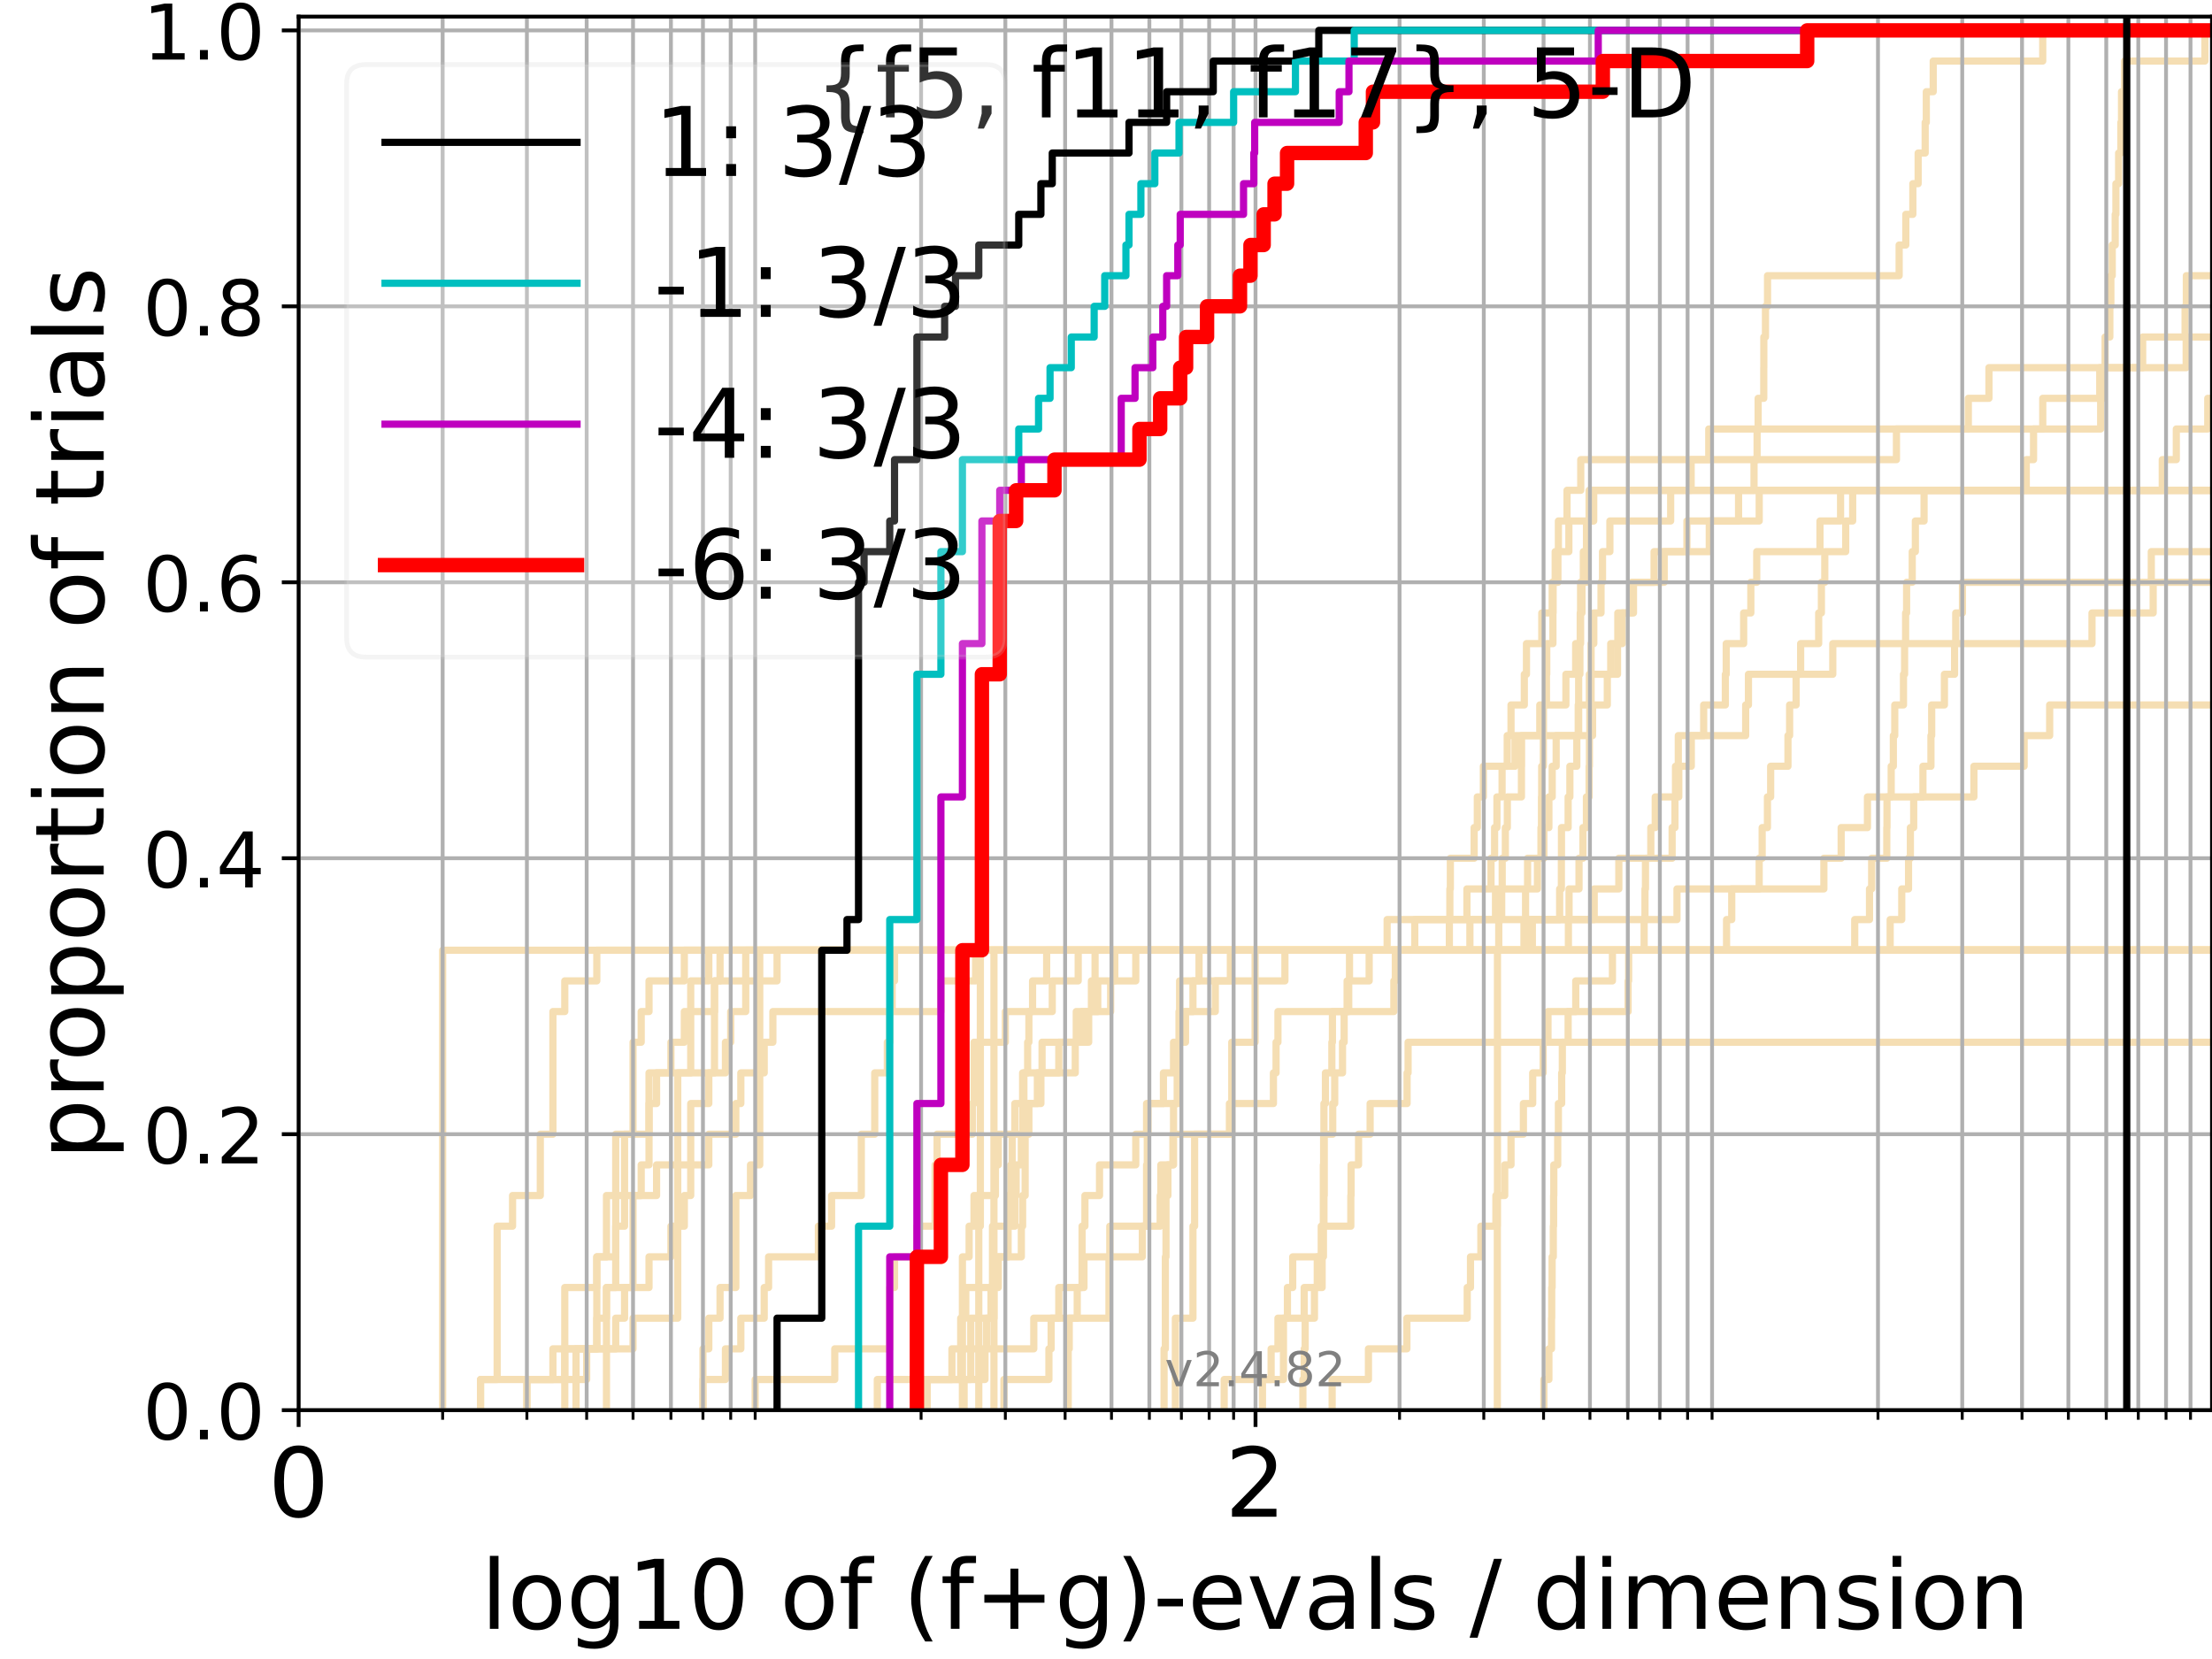 <?xml version="1.0" encoding="utf-8" standalone="no"?>
<!DOCTYPE svg PUBLIC "-//W3C//DTD SVG 1.1//EN"
  "http://www.w3.org/Graphics/SVG/1.1/DTD/svg11.dtd">
<!-- Created with matplotlib (https://matplotlib.org/) -->
<svg height="345.6pt" version="1.1" viewBox="0 0 460.8 345.6" width="460.8pt" xmlns="http://www.w3.org/2000/svg" xmlns:xlink="http://www.w3.org/1999/xlink">
 <defs>
  <style type="text/css">*{stroke-linecap:butt;stroke-linejoin:round;}</style>
 </defs>
 <g id="figure_1">
  <g id="patch_1">
   <path d="M 0 345.6 
L 460.8 345.6 
L 460.8 0 
L 0 0 
z
" style="fill:#ffffff;"/>
  </g>
  <g id="axes_1">
   <g id="patch_2">
    <path d="M 62.208 293.76 
L 460.8 293.76 
L 460.8 3.456 
L 62.208 3.456 
z
" style="fill:#ffffff;"/>
   </g>
   <g id="line2d_1">
    <path clip-path="url(#p15d9cff933)" d="M 242.498 293.76 
L 242.498 287.373 
L 242.498 287.373 
L 242.498 280.985 
L 242.766 280.985 
L 242.766 274.598 
L 242.766 274.598 
L 242.766 268.211 
L 242.766 268.211 
L 242.766 261.823 
L 242.9 261.823 
L 242.9 255.436 
L 242.9 255.436 
L 242.9 249.049 
L 243.297 249.049 
L 243.297 242.661 
L 244.469 242.661 
L 244.469 236.274 
L 244.469 236.274 
L 244.469 229.887 
L 245.233 229.887 
L 245.233 223.499 
L 245.61 223.499 
L 245.61 217.112 
L 246.965 217.112 
L 246.965 210.725 
L 248.513 210.725 
L 248.513 204.337 
L 249.781 204.337 
L 249.781 197.95 
L 288.964 197.95 
L 288.964 191.563 
L 349.348 191.563 
L 349.348 185.175 
L 379.951 185.175 
L 379.951 178.788 
L 383.548 178.788 
L 383.548 172.401 
L 389.026 172.401 
L 389.026 166.013 
L 411.2 166.013 
L 411.2 159.626 
L 421.664 159.626 
L 421.664 153.239 
L 426.983 153.239 
L 426.983 146.851 
L 426.983 146.851 
L 426.983 146.851 
L 460.8 146.851 
" style="fill:none;stroke:#f5deb3;stroke-linecap:square;stroke-width:1.5;"/>
   </g>
   <g id="line2d_2">
    <path clip-path="url(#p15d9cff933)" d="M 203.898 293.76 
L 203.898 274.598 
L 203.898 274.598 
L 203.898 255.436 
L 204.225 255.436 
L 204.225 236.274 
L 204.225 236.274 
L 204.225 217.112 
L 204.225 217.112 
L 204.225 197.95 
L 461.8 197.95 
" style="fill:none;stroke:#f5deb3;stroke-linecap:square;stroke-width:1.5;"/>
   </g>
   <g id="line2d_3">
    <path clip-path="url(#p15d9cff933)" d="M 126.34 293.76 
L 126.34 287.373 
L 126.34 287.373 
L 126.34 280.985 
L 126.34 280.985 
L 126.34 274.598 
L 126.34 274.598 
L 126.34 268.211 
L 128.265 268.211 
L 128.265 261.823 
L 128.265 261.823 
L 128.265 255.436 
L 128.265 255.436 
L 128.265 249.049 
L 130.107 249.049 
L 130.107 242.661 
L 130.107 242.661 
L 130.107 236.274 
L 131.874 236.274 
L 131.874 229.887 
L 131.874 229.887 
L 131.874 223.499 
L 131.874 223.499 
L 131.874 217.112 
L 133.572 217.112 
L 133.572 210.725 
L 135.205 210.725 
L 135.205 204.337 
L 142.559 204.337 
L 142.559 197.95 
L 393.758 197.95 
L 393.758 191.563 
L 396.171 191.563 
L 396.171 185.175 
L 397.584 185.175 
L 397.584 178.788 
L 397.967 178.788 
L 397.967 172.401 
L 398.658 172.401 
L 398.658 166.013 
L 400.583 166.013 
L 400.583 159.626 
L 402.252 159.626 
L 402.252 153.239 
L 402.406 153.239 
L 402.406 146.851 
L 405.06 146.851 
L 405.06 140.464 
L 407.177 140.464 
L 407.177 134.077 
L 407.416 134.077 
L 407.416 127.69 
L 408.816 127.69 
L 408.816 121.302 
L 448.154 121.302 
L 448.154 114.915 
L 448.154 114.915 
L 448.154 114.915 
L 460.8 114.915 
" style="fill:none;stroke:#f5deb3;stroke-linecap:square;stroke-width:1.5;"/>
   </g>
   <g id="line2d_4">
    <path clip-path="url(#p15d9cff933)" d="M 100.103 293.76 
L 100.103 287.373 
L 117.654 287.373 
L 117.654 280.985 
L 128.265 280.985 
L 128.265 274.598 
L 130.107 274.598 
L 130.107 268.211 
L 135.205 268.211 
L 135.205 261.823 
L 139.766 261.823 
L 139.766 255.436 
L 142.559 255.436 
L 142.559 249.049 
L 143.891 249.049 
L 143.891 242.661 
L 143.891 242.661 
L 143.891 236.274 
L 143.891 236.274 
L 143.891 229.887 
L 147.658 229.887 
L 147.658 223.499 
L 151.122 223.499 
L 151.122 217.112 
L 152.218 217.112 
L 152.218 210.725 
L 155.349 210.725 
L 155.349 204.337 
L 161.877 204.337 
L 161.877 197.95 
L 317.471 197.95 
L 317.471 191.563 
L 317.803 191.563 
L 317.803 185.175 
L 318.225 185.175 
L 318.225 178.788 
L 321.009 178.788 
L 321.009 172.401 
L 321.118 172.401 
L 321.118 166.013 
L 321.162 166.013 
L 321.162 159.626 
L 321.51 159.626 
L 321.51 153.239 
L 321.532 153.239 
L 321.532 146.851 
L 322.155 146.851 
L 322.155 140.464 
L 322.219 140.464 
L 322.219 134.077 
L 323.5 134.077 
L 323.5 127.69 
L 323.541 127.69 
L 323.541 121.302 
L 324.543 121.302 
L 324.543 114.915 
L 326.824 114.915 
L 326.824 108.528 
L 331.039 108.528 
L 331.039 102.14 
L 331.039 102.14 
L 331.039 102.14 
L 460.8 102.14 
" style="fill:none;stroke:#f5deb3;stroke-linecap:square;stroke-width:1.5;"/>
   </g>
   <g id="line2d_5">
    <path clip-path="url(#p15d9cff933)" d="M 255.018 293.76 
L 255.018 287.373 
L 264.798 287.373 
L 264.798 280.985 
L 266.219 280.985 
L 266.219 274.598 
L 268.194 274.598 
L 268.194 268.211 
L 269.294 268.211 
L 269.294 261.823 
L 275.236 261.823 
L 275.236 255.436 
L 281.401 255.436 
L 281.401 249.049 
L 281.456 249.049 
L 281.456 242.661 
L 283.013 242.661 
L 283.013 236.274 
L 285.422 236.274 
L 285.422 229.887 
L 293.123 229.887 
L 293.123 223.499 
L 293.331 223.499 
L 293.331 217.112 
L 293.331 217.112 
L 293.331 217.112 
L 460.8 217.112 
" style="fill:none;stroke:#f5deb3;stroke-linecap:square;stroke-width:1.5;"/>
   </g>
   <g id="line2d_6"/>
   <g id="line2d_7">
    <path clip-path="url(#p15d9cff933)" d="M 200.841 293.76 
L 200.841 287.373 
L 202.227 287.373 
L 202.227 280.985 
L 205.507 280.985 
L 205.507 274.598 
L 207.059 274.598 
L 207.059 268.211 
L 207.964 268.211 
L 207.964 261.823 
L 210.005 261.823 
L 210.005 255.436 
L 210.005 255.436 
L 210.005 249.049 
L 210.571 249.049 
L 210.571 242.661 
L 210.851 242.661 
L 210.851 236.274 
L 211.406 236.274 
L 211.406 229.887 
L 213.029 229.887 
L 213.029 223.499 
L 214.079 223.499 
L 214.079 217.112 
L 214.337 217.112 
L 214.337 210.725 
L 215.103 210.725 
L 215.103 204.337 
L 218.039 204.337 
L 218.039 197.95 
L 326.729 197.95 
L 326.729 191.563 
L 326.863 191.563 
L 326.863 185.175 
L 328.937 185.175 
L 328.937 178.788 
L 329.751 178.788 
L 329.751 172.401 
L 330.479 172.401 
L 330.479 166.013 
L 331.039 166.013 
L 331.039 159.626 
L 331.108 159.626 
L 331.108 153.239 
L 331.178 153.239 
L 331.178 146.851 
L 331.454 146.851 
L 331.454 140.464 
L 331.454 140.464 
L 331.454 134.077 
L 332.018 134.077 
L 332.018 127.69 
L 333.522 127.69 
L 333.522 121.302 
L 333.832 121.302 
L 333.832 114.915 
L 335.369 114.915 
L 335.369 108.528 
L 348.03 108.528 
L 348.03 102.14 
L 461.8 102.14 
" style="fill:none;stroke:#f5deb3;stroke-linecap:square;stroke-width:1.5;"/>
   </g>
   <g id="line2d_8">
    <path clip-path="url(#p15d9cff933)" d="M 321.618 293.76 
L 321.618 287.373 
L 322.664 287.373 
L 322.664 280.985 
L 323.209 280.985 
L 323.209 274.598 
L 323.251 274.598 
L 323.251 268.211 
L 323.334 268.211 
L 323.334 261.823 
L 323.583 261.823 
L 323.583 255.436 
L 323.645 255.436 
L 323.645 249.049 
L 323.686 249.049 
L 323.686 242.661 
L 324.502 242.661 
L 324.502 236.274 
L 324.643 236.274 
L 324.643 229.887 
L 325.323 229.887 
L 325.323 223.499 
L 325.462 223.499 
L 325.462 217.112 
L 326.671 217.112 
L 326.671 210.725 
L 339.162 210.725 
L 339.162 204.337 
L 339.277 204.337 
L 339.277 197.95 
L 461.8 197.95 
" style="fill:none;stroke:#f5deb3;stroke-linecap:square;stroke-width:1.5;"/>
   </g>
   <g id="line2d_9">
    <path clip-path="url(#p15d9cff933)" d="M 146.438 293.76 
L 146.438 287.373 
L 151.122 287.373 
L 151.122 280.985 
L 154.33 280.985 
L 154.33 274.598 
L 159.199 274.598 
L 159.199 268.211 
L 160.11 268.211 
L 160.11 261.823 
L 170.485 261.823 
L 170.485 255.436 
L 173.234 255.436 
L 173.234 249.049 
L 179.428 249.049 
L 179.428 242.661 
L 179.428 242.661 
L 179.428 236.274 
L 182.222 236.274 
L 182.222 229.887 
L 182.222 229.887 
L 182.222 223.499 
L 184.846 223.499 
L 184.846 217.112 
L 185.352 217.112 
L 185.352 210.725 
L 185.853 210.725 
L 185.853 204.337 
L 186.347 204.337 
L 186.347 197.95 
L 319.219 197.95 
L 319.219 191.563 
L 324.905 191.563 
L 324.905 185.175 
L 325.264 185.175 
L 325.264 178.788 
L 325.284 178.788 
L 325.284 172.401 
L 326.671 172.401 
L 326.671 166.013 
L 327.035 166.013 
L 327.035 159.626 
L 328.479 159.626 
L 328.479 153.239 
L 328.773 153.239 
L 328.773 146.851 
L 328.864 146.851 
L 328.864 140.464 
L 329.119 140.464 
L 329.119 134.077 
L 329.265 134.077 
L 329.265 127.69 
L 329.553 127.69 
L 329.553 121.302 
L 329.84 121.302 
L 329.84 114.915 
L 330.496 114.915 
L 330.496 108.528 
L 332.001 108.528 
L 332.001 102.14 
L 365.396 102.14 
L 365.396 95.753 
L 366.036 95.753 
L 366.036 89.366 
L 366.252 89.366 
L 366.252 82.978 
L 367.423 82.978 
L 367.423 76.591 
L 367.438 76.591 
L 367.438 70.204 
L 367.782 70.204 
L 367.782 63.816 
L 368.211 63.816 
L 368.211 57.429 
L 395.627 57.429 
L 395.627 51.042 
L 397.016 51.042 
L 397.016 44.654 
L 398.479 44.654 
L 398.479 38.267 
L 399.585 38.267 
L 399.585 31.88 
L 401.051 31.88 
L 401.051 25.492 
L 401.285 25.492 
L 401.285 19.105 
L 402.725 19.105 
L 402.725 12.718 
L 425.537 12.718 
L 425.537 6.33 
L 425.537 6.33 
L 425.537 6.33 
L 460.8 6.33 
" style="fill:none;stroke:#f5deb3;stroke-linecap:square;stroke-width:1.5;"/>
   </g>
   <g id="line2d_10">
    <path clip-path="url(#p15d9cff933)" d="M 192.311 293.76 
L 192.311 287.373 
L 200.132 287.373 
L 200.132 280.985 
L 200.488 280.985 
L 200.488 274.598 
L 200.488 274.598 
L 200.488 268.211 
L 200.488 268.211 
L 200.488 261.823 
L 201.885 261.823 
L 201.885 255.436 
L 202.903 255.436 
L 202.903 249.049 
L 207.363 249.049 
L 207.363 242.661 
L 207.964 242.661 
L 207.964 236.274 
L 213.819 236.274 
L 213.819 229.887 
L 216.84 229.887 
L 216.84 223.499 
L 223.996 223.499 
L 223.996 217.112 
L 224.202 217.112 
L 224.202 210.725 
L 231.37 210.725 
L 231.37 204.337 
L 232.23 204.337 
L 232.23 197.95 
L 461.8 197.95 
" style="fill:none;stroke:#f5deb3;stroke-linecap:square;stroke-width:1.5;"/>
   </g>
   <g id="line2d_11">
    <path clip-path="url(#p15d9cff933)" d="M 109.762 293.76 
L 109.762 287.373 
L 122.215 287.373 
L 122.215 280.985 
L 124.327 280.985 
L 124.327 274.598 
L 124.327 274.598 
L 124.327 268.211 
L 124.327 268.211 
L 124.327 261.823 
L 126.34 261.823 
L 126.34 255.436 
L 126.34 255.436 
L 126.34 249.049 
L 128.265 249.049 
L 128.265 242.661 
L 128.265 242.661 
L 128.265 236.274 
L 135.205 236.274 
L 135.205 229.887 
L 135.205 229.887 
L 135.205 223.499 
L 143.891 223.499 
L 143.891 217.112 
L 143.891 217.112 
L 143.891 210.725 
L 148.844 210.725 
L 148.844 204.337 
L 149.998 204.337 
L 149.998 197.95 
L 149.998 197.95 
L 149.998 197.95 
L 460.8 197.95 
" style="fill:none;stroke:#f5deb3;stroke-linecap:square;stroke-width:1.5;"/>
   </g>
   <g id="line2d_12">
    <path clip-path="url(#p15d9cff933)" d="M 119.995 293.76 
L 119.995 287.373 
L 119.995 287.373 
L 119.995 280.985 
L 131.874 280.985 
L 131.874 274.598 
L 141.185 274.598 
L 141.185 268.211 
L 141.185 268.211 
L 141.185 261.823 
L 141.185 261.823 
L 141.185 255.436 
L 141.185 255.436 
L 141.185 249.049 
L 141.185 249.049 
L 141.185 242.661 
L 141.185 242.661 
L 141.185 236.274 
L 141.185 236.274 
L 141.185 229.887 
L 141.185 229.887 
L 141.185 223.499 
L 148.844 223.499 
L 148.844 217.112 
L 148.844 217.112 
L 148.844 210.725 
L 148.844 210.725 
L 148.844 204.337 
L 155.349 204.337 
L 155.349 197.95 
L 155.349 197.95 
L 155.349 197.95 
L 460.8 197.95 
" style="fill:none;stroke:#f5deb3;stroke-linecap:square;stroke-width:1.5;"/>
   </g>
   <g id="line2d_13">
    <path clip-path="url(#p15d9cff933)" d="M 244.853 293.76 
L 244.853 287.373 
L 244.853 287.373 
L 244.853 280.985 
L 244.853 280.985 
L 244.853 274.598 
L 248.513 274.598 
L 248.513 268.211 
L 248.513 268.211 
L 248.513 261.823 
L 248.513 261.823 
L 248.513 255.436 
L 248.862 255.436 
L 248.862 249.049 
L 248.862 249.049 
L 248.862 242.661 
L 248.862 242.661 
L 248.862 236.274 
L 256.599 236.274 
L 256.599 229.887 
L 256.599 229.887 
L 256.599 223.499 
L 256.599 223.499 
L 256.599 217.112 
L 261.46 217.112 
L 261.46 210.725 
L 261.46 210.725 
L 261.46 204.337 
L 261.46 204.337 
L 261.46 197.95 
L 261.46 197.95 
L 261.46 197.95 
L 460.8 197.95 
" style="fill:none;stroke:#f5deb3;stroke-linecap:square;stroke-width:1.5;"/>
   </g>
   <g id="line2d_14">
    <path clip-path="url(#p15d9cff933)" d="M 146.438 293.76 
L 146.438 287.373 
L 146.438 287.373 
L 146.438 280.985 
L 147.658 280.985 
L 147.658 274.598 
L 149.998 274.598 
L 149.998 268.211 
L 153.287 268.211 
L 153.287 261.823 
L 153.287 261.823 
L 153.287 255.436 
L 153.287 255.436 
L 153.287 249.049 
L 156.344 249.049 
L 156.344 242.661 
L 158.268 242.661 
L 158.268 236.274 
L 158.268 236.274 
L 158.268 229.887 
L 158.268 229.887 
L 158.268 223.499 
L 158.268 223.499 
L 158.268 217.112 
L 158.268 217.112 
L 158.268 210.725 
L 158.268 210.725 
L 158.268 204.337 
L 158.268 204.337 
L 158.268 197.95 
L 318.482 197.95 
L 318.482 191.563 
L 332.103 191.563 
L 332.103 185.175 
L 337.232 185.175 
L 337.232 178.788 
L 343.894 178.788 
L 343.894 172.401 
L 344.814 172.401 
L 344.814 166.013 
L 349.722 166.013 
L 349.722 159.626 
L 352.329 159.626 
L 352.329 153.239 
L 363.656 153.239 
L 363.656 146.851 
L 364.233 146.851 
L 364.233 140.464 
L 381.803 140.464 
L 381.803 134.077 
L 435.802 134.077 
L 435.802 127.69 
L 448.546 127.69 
L 448.546 121.302 
L 448.546 121.302 
L 448.546 121.302 
L 460.8 121.302 
" style="fill:none;stroke:#f5deb3;stroke-linecap:square;stroke-width:1.5;"/>
   </g>
   <g id="line2d_15"/>
   <g id="line2d_16">
    <path clip-path="url(#p15d9cff933)" d="M 262.994 293.76 
L 262.994 287.373 
L 267.37 287.373 
L 267.37 280.985 
L 267.37 280.985 
L 267.37 274.598 
L 271.688 274.598 
L 271.688 268.211 
L 274.408 268.211 
L 274.408 261.823 
L 275.613 261.823 
L 275.613 255.436 
L 275.676 255.436 
L 275.676 249.049 
L 275.676 249.049 
L 275.676 242.661 
L 275.738 242.661 
L 275.738 236.274 
L 275.801 236.274 
L 275.801 229.887 
L 276.111 229.887 
L 276.111 223.499 
L 277.45 223.499 
L 277.45 217.112 
L 277.57 217.112 
L 277.57 210.725 
L 280.628 210.725 
L 280.628 204.337 
L 285.222 204.337 
L 285.222 197.95 
L 285.222 197.95 
L 285.222 197.95 
L 460.8 197.95 
" style="fill:none;stroke:#f5deb3;stroke-linecap:square;stroke-width:1.5;"/>
   </g>
   <g id="line2d_17">
    <path clip-path="url(#p15d9cff933)" d="M 200.488 293.76 
L 200.488 287.373 
L 205.19 287.373 
L 205.19 280.985 
L 215.356 280.985 
L 215.356 274.598 
L 224.406 274.598 
L 224.406 268.211 
L 225.812 268.211 
L 225.812 261.823 
L 237.968 261.823 
L 237.968 255.436 
L 241.684 255.436 
L 241.684 249.049 
L 241.821 249.049 
L 241.821 242.661 
L 244.34 242.661 
L 244.34 236.274 
L 256.111 236.274 
L 256.111 229.887 
L 265.277 229.887 
L 265.277 223.499 
L 265.829 223.499 
L 265.829 217.112 
L 266.219 217.112 
L 266.219 210.725 
L 290.365 210.725 
L 290.365 204.337 
L 290.675 204.337 
L 290.675 197.95 
L 386.374 197.95 
L 386.374 191.563 
L 389.452 191.563 
L 389.452 185.175 
L 389.901 185.175 
L 389.901 178.788 
L 393.05 178.788 
L 393.05 172.401 
L 393.095 172.401 
L 393.095 166.013 
L 393.969 166.013 
L 393.969 159.626 
L 394.418 159.626 
L 394.418 153.239 
L 394.714 153.239 
L 394.714 146.851 
L 396.532 146.851 
L 396.532 140.464 
L 396.761 140.464 
L 396.761 134.077 
L 396.974 134.077 
L 396.974 127.69 
L 397.182 127.69 
L 397.182 121.302 
L 398.354 121.302 
L 398.354 114.915 
L 399.006 114.915 
L 399.006 108.528 
L 400.819 108.528 
L 400.819 102.14 
L 450.438 102.14 
L 450.438 95.753 
L 453.367 95.753 
L 453.367 89.366 
L 459.919 89.366 
L 459.919 82.978 
L 461.532 82.978 
L 461.532 76.591 
L 461.8 76.591 
" style="fill:none;stroke:#f5deb3;stroke-linecap:square;stroke-width:1.5;"/>
   </g>
   <g id="line2d_18">
    <path clip-path="url(#p15d9cff933)" d="M 100.103 293.76 
L 100.103 287.373 
L 103.568 287.373 
L 103.568 280.985 
L 103.568 280.985 
L 103.568 274.598 
L 103.568 274.598 
L 103.568 268.211 
L 103.568 268.211 
L 103.568 261.823 
L 103.568 261.823 
L 103.568 255.436 
L 106.776 255.436 
L 106.776 249.049 
L 112.556 249.049 
L 112.556 242.661 
L 112.556 242.661 
L 112.556 236.274 
L 115.18 236.274 
L 115.18 229.887 
L 115.18 229.887 
L 115.18 223.499 
L 115.18 223.499 
L 115.18 217.112 
L 115.18 217.112 
L 115.18 210.725 
L 117.654 210.725 
L 117.654 204.337 
L 124.327 204.337 
L 124.327 197.95 
L 342.502 197.95 
L 342.502 191.563 
L 342.675 191.563 
L 342.675 185.175 
L 342.781 185.175 
L 342.781 178.788 
L 348.334 178.788 
L 348.334 172.401 
L 348.924 172.401 
L 348.924 166.013 
L 349.039 166.013 
L 349.039 159.626 
L 349.62 159.626 
L 349.62 153.239 
L 354.908 153.239 
L 354.908 146.851 
L 359.422 146.851 
L 359.422 140.464 
L 359.602 140.464 
L 359.602 134.077 
L 363.237 134.077 
L 363.237 127.69 
L 364.731 127.69 
L 364.731 121.302 
L 365.959 121.302 
L 365.959 114.915 
L 379.134 114.915 
L 379.134 108.528 
L 383.424 108.528 
L 383.424 102.14 
L 383.424 102.14 
L 383.424 102.14 
L 460.8 102.14 
" style="fill:none;stroke:#f5deb3;stroke-linecap:square;stroke-width:1.5;"/>
   </g>
   <g id="line2d_19">
    <path clip-path="url(#p15d9cff933)" d="M 277.51 293.76 
L 277.51 287.373 
L 285.072 287.373 
L 285.072 280.985 
L 293.081 280.985 
L 293.081 274.598 
L 305.648 274.598 
L 305.648 268.211 
L 306.33 268.211 
L 306.33 261.823 
L 308.49 261.823 
L 308.49 255.436 
L 311.623 255.436 
L 311.623 249.049 
L 313.462 249.049 
L 313.462 242.661 
L 314.772 242.661 
L 314.772 236.274 
L 317.352 236.274 
L 317.352 229.887 
L 319.287 229.887 
L 319.287 223.499 
L 321.467 223.499 
L 321.467 217.112 
L 322.474 217.112 
L 322.474 210.725 
L 328.257 210.725 
L 328.257 204.337 
L 335.901 204.337 
L 335.901 197.95 
L 461.8 197.95 
L 461.8 197.95 
" style="fill:none;stroke:#f5deb3;stroke-linecap:square;stroke-width:1.5;"/>
   </g>
   <g id="line2d_20">
    <path clip-path="url(#p15d9cff933)" d="M 109.762 293.76 
L 109.762 287.373 
L 115.18 287.373 
L 115.18 280.985 
L 117.654 280.985 
L 117.654 274.598 
L 117.654 274.598 
L 117.654 268.211 
L 124.327 268.211 
L 124.327 261.823 
L 128.265 261.823 
L 128.265 255.436 
L 130.107 255.436 
L 130.107 249.049 
L 133.572 249.049 
L 133.572 242.661 
L 135.205 242.661 
L 135.205 236.274 
L 135.205 236.274 
L 135.205 229.887 
L 136.779 229.887 
L 136.779 223.499 
L 139.766 223.499 
L 139.766 217.112 
L 142.559 217.112 
L 142.559 210.725 
L 143.891 210.725 
L 143.891 204.337 
L 147.658 204.337 
L 147.658 197.95 
L 294.721 197.95 
L 294.721 191.563 
L 302.032 191.563 
L 302.032 185.175 
L 302.134 185.175 
L 302.134 178.788 
L 307.093 178.788 
L 307.093 172.401 
L 307.753 172.401 
L 307.753 166.013 
L 309.014 166.013 
L 309.014 159.626 
L 315.6 159.626 
L 315.6 153.239 
L 328.864 153.239 
L 328.864 146.851 
L 331.091 146.851 
L 331.091 140.464 
L 335.542 140.464 
L 335.542 134.077 
L 337.949 134.077 
L 337.949 127.69 
L 340.286 127.69 
L 340.286 121.302 
L 344.573 121.302 
L 344.573 114.915 
L 351.416 114.915 
L 351.416 108.528 
L 362.175 108.528 
L 362.175 102.14 
L 362.175 102.14 
L 362.175 102.14 
L 460.8 102.14 
" style="fill:none;stroke:#f5deb3;stroke-linecap:square;stroke-width:1.5;"/>
   </g>
   <g id="line2d_21">
    <path clip-path="url(#p15d9cff933)" d="M 311.921 293.76 
L 311.921 287.373 
L 311.921 287.373 
L 311.921 280.985 
L 311.921 280.985 
L 311.921 274.598 
L 311.921 274.598 
L 311.921 268.211 
L 311.921 268.211 
L 311.921 261.823 
L 311.921 261.823 
L 311.921 255.436 
L 311.948 255.436 
L 311.948 249.049 
L 311.948 249.049 
L 311.948 242.661 
L 311.948 242.661 
L 311.948 236.274 
L 311.948 236.274 
L 311.948 229.887 
L 311.948 229.887 
L 311.948 223.499 
L 311.948 223.499 
L 311.948 217.112 
L 311.948 217.112 
L 311.948 210.725 
L 311.948 210.725 
L 311.948 204.337 
L 311.948 204.337 
L 311.948 197.95 
L 311.948 197.95 
L 311.948 197.95 
L 460.8 197.95 
" style="fill:none;stroke:#f5deb3;stroke-linecap:square;stroke-width:1.5;"/>
   </g>
   <g id="line2d_22">
    <path clip-path="url(#p15d9cff933)" d="M 117.654 293.76 
L 117.654 287.373 
L 117.654 287.373 
L 117.654 280.985 
L 124.327 280.985 
L 124.327 274.598 
L 126.34 274.598 
L 126.34 268.211 
L 131.874 268.211 
L 131.874 261.823 
L 131.874 261.823 
L 131.874 255.436 
L 131.874 255.436 
L 131.874 249.049 
L 136.779 249.049 
L 136.779 242.661 
L 147.658 242.661 
L 147.658 236.274 
L 153.287 236.274 
L 153.287 229.887 
L 154.33 229.887 
L 154.33 223.499 
L 159.199 223.499 
L 159.199 217.112 
L 161.003 217.112 
L 161.003 210.725 
L 196.006 210.725 
L 196.006 204.337 
L 203.237 204.337 
L 203.237 197.95 
L 306.207 197.95 
L 306.207 191.563 
L 311.541 191.563 
L 311.541 185.175 
L 320.279 185.175 
L 320.279 178.788 
L 321.618 178.788 
L 321.618 172.401 
L 322.664 172.401 
L 322.664 166.013 
L 323.355 166.013 
L 323.355 159.626 
L 324.178 159.626 
L 324.178 153.239 
L 331.763 153.239 
L 331.763 146.851 
L 334.831 146.851 
L 334.831 140.464 
L 336.96 140.464 
L 336.96 134.077 
L 337.02 134.077 
L 337.02 127.69 
L 339.891 127.69 
L 339.891 121.302 
L 346.682 121.302 
L 346.682 114.915 
L 356.074 114.915 
L 356.074 108.528 
L 366.475 108.528 
L 366.475 102.14 
L 366.475 102.14 
L 366.475 102.14 
L 460.8 102.14 
" style="fill:none;stroke:#f5deb3;stroke-linecap:square;stroke-width:1.5;"/>
   </g>
   <g id="line2d_23">
    <path clip-path="url(#p15d9cff933)" d="M 182.759 293.76 
L 182.759 287.373 
L 198.305 287.373 
L 198.305 280.985 
L 200.132 280.985 
L 200.132 274.598 
L 201.192 274.598 
L 201.192 268.211 
L 206.753 268.211 
L 206.753 261.823 
L 206.753 261.823 
L 206.753 255.436 
L 211.406 255.436 
L 211.406 249.049 
L 211.681 249.049 
L 211.681 242.661 
L 212.763 242.661 
L 212.763 236.274 
L 213.029 236.274 
L 213.029 229.887 
L 213.294 229.887 
L 213.294 223.499 
L 220.566 223.499 
L 220.566 217.112 
L 225.415 217.112 
L 225.415 210.725 
L 228.68 210.725 
L 228.68 204.337 
L 236.603 204.337 
L 236.603 197.95 
L 461.8 197.95 
" style="fill:none;stroke:#f5deb3;stroke-linecap:square;stroke-width:1.5;"/>
   </g>
   <g id="line2d_24">
    <path clip-path="url(#p15d9cff933)" d="M 222.529 293.76 
L 222.529 287.373 
L 222.529 287.373 
L 222.529 280.985 
L 222.741 280.985 
L 222.741 274.598 
L 231.02 274.598 
L 231.02 268.211 
L 231.02 268.211 
L 231.02 261.823 
L 231.195 261.823 
L 231.195 255.436 
L 238.854 255.436 
L 238.854 249.049 
L 238.854 249.049 
L 238.854 242.661 
L 239 242.661 
L 239 236.274 
L 239.145 236.274 
L 239.145 229.887 
L 245.485 229.887 
L 245.485 223.499 
L 245.485 223.499 
L 245.485 217.112 
L 245.61 217.112 
L 245.61 210.725 
L 245.735 210.725 
L 245.735 204.337 
L 256.307 204.337 
L 256.307 197.95 
L 312.218 197.95 
L 312.218 191.563 
L 312.831 191.563 
L 312.831 185.175 
L 312.937 185.175 
L 312.937 178.788 
L 313.592 178.788 
L 313.592 172.401 
L 314.006 172.401 
L 314.006 166.013 
L 316.945 166.013 
L 316.945 159.626 
L 316.969 159.626 
L 316.969 153.239 
L 320.767 153.239 
L 320.767 146.851 
L 326.207 146.851 
L 326.207 140.464 
L 328.238 140.464 
L 328.238 134.077 
L 329.192 134.077 
L 329.192 127.69 
L 329.265 127.69 
L 329.265 121.302 
L 330.514 121.302 
L 330.514 114.915 
L 330.76 114.915 
L 330.76 108.528 
L 331.797 108.528 
L 331.797 102.14 
L 352.297 102.14 
L 352.297 95.753 
L 355.967 95.753 
L 355.967 89.366 
L 437.606 89.366 
L 437.606 82.978 
L 438.276 82.978 
L 438.276 76.591 
L 438.527 76.591 
L 438.527 70.204 
L 439.519 70.204 
L 439.519 63.816 
L 439.731 63.816 
L 439.731 57.429 
L 440.019 57.429 
L 440.019 51.042 
L 440.636 51.042 
L 440.636 44.654 
L 440.782 44.654 
L 440.782 38.267 
L 441.347 38.267 
L 441.347 31.88 
L 441.815 31.88 
L 441.815 25.492 
L 441.952 25.492 
L 441.952 19.105 
L 442.592 19.105 
L 442.592 12.718 
L 459.322 12.718 
L 459.322 6.33 
L 459.322 6.33 
L 459.322 6.33 
L 460.8 6.33 
" style="fill:none;stroke:#f5deb3;stroke-linecap:square;stroke-width:1.5;"/>
   </g>
   <g id="line2d_25">
    <path clip-path="url(#p15d9cff933)" d="M 193.16 293.76 
L 193.16 287.373 
L 200.488 287.373 
L 200.488 280.985 
L 202.227 280.985 
L 202.227 274.598 
L 206.445 274.598 
L 206.445 268.211 
L 207.363 268.211 
L 207.363 261.823 
L 212.763 261.823 
L 212.763 255.436 
L 213.029 255.436 
L 213.029 249.049 
L 213.557 249.049 
L 213.557 242.661 
L 213.557 242.661 
L 213.557 236.274 
L 214.337 236.274 
L 214.337 229.887 
L 216.104 229.887 
L 216.104 223.499 
L 217.082 223.499 
L 217.082 217.112 
L 226.79 217.112 
L 226.79 210.725 
L 227.365 210.725 
L 227.365 204.337 
L 228.122 204.337 
L 228.122 197.95 
L 461.8 197.95 
" style="fill:none;stroke:#f5deb3;stroke-linecap:square;stroke-width:1.5;"/>
   </g>
   <g id="line2d_26">
    <path clip-path="url(#p15d9cff933)" d="M 271.413 293.76 
L 271.413 287.373 
L 271.688 287.373 
L 271.688 280.985 
L 271.892 280.985 
L 271.892 274.598 
L 273.826 274.598 
L 273.826 268.211 
L 275.425 268.211 
L 275.425 261.823 
L 275.676 261.823 
L 275.676 255.436 
L 275.801 255.436 
L 275.801 249.049 
L 275.863 249.049 
L 275.863 242.661 
L 275.863 242.661 
L 275.863 236.274 
L 277.63 236.274 
L 277.63 229.887 
L 278.046 229.887 
L 278.046 223.499 
L 279.671 223.499 
L 279.671 217.112 
L 280.011 217.112 
L 280.011 210.725 
L 280.961 210.725 
L 280.961 204.337 
L 281.127 204.337 
L 281.127 197.95 
L 359.674 197.95 
L 359.674 191.563 
L 360.754 191.563 
L 360.754 185.175 
L 366.468 185.175 
L 366.468 178.788 
L 367.092 178.788 
L 367.092 172.401 
L 368.189 172.401 
L 368.189 166.013 
L 368.862 166.013 
L 368.862 159.626 
L 372.466 159.626 
L 372.466 153.239 
L 372.811 153.239 
L 372.811 146.851 
L 374.161 146.851 
L 374.161 140.464 
L 375.107 140.464 
L 375.107 134.077 
L 378.865 134.077 
L 378.865 127.69 
L 379.431 127.69 
L 379.431 121.302 
L 380.136 121.302 
L 380.136 114.915 
L 384.494 114.915 
L 384.494 108.528 
L 385.946 108.528 
L 385.946 102.14 
L 422.105 102.14 
L 422.105 95.753 
L 423.624 95.753 
L 423.624 89.366 
L 425.542 89.366 
L 425.542 82.978 
L 437.415 82.978 
L 437.415 76.591 
L 455.42 76.591 
L 455.42 70.204 
L 461.8 70.204 
" style="fill:none;stroke:#f5deb3;stroke-linecap:square;stroke-width:1.5;"/>
   </g>
   <g id="line2d_27">
    <path clip-path="url(#p15d9cff933)" d="M 209.142 293.76 
L 209.142 287.373 
L 218.509 287.373 
L 218.509 280.985 
L 218.975 280.985 
L 218.975 274.598 
L 220.566 274.598 
L 220.566 268.211 
L 225.415 268.211 
L 225.415 261.823 
L 225.415 261.823 
L 225.415 255.436 
L 226.01 255.436 
L 226.01 249.049 
L 229.049 249.049 
L 229.049 242.661 
L 236.603 242.661 
L 236.603 236.274 
L 238.854 236.274 
L 238.854 229.887 
L 242.364 229.887 
L 242.364 223.499 
L 244.469 223.499 
L 244.469 217.112 
L 245.735 217.112 
L 245.735 210.725 
L 253.167 210.725 
L 253.167 204.337 
L 267.671 204.337 
L 267.671 197.95 
L 461.8 197.95 
" style="fill:none;stroke:#f5deb3;stroke-linecap:square;stroke-width:1.5;"/>
   </g>
   <g id="line2d_28">
    <path clip-path="url(#p15d9cff933)" d="M 157.317 293.76 
L 157.317 287.373 
L 173.895 287.373 
L 173.895 280.985 
L 185.352 280.985 
L 185.352 274.598 
L 185.352 274.598 
L 185.352 268.211 
L 186.347 268.211 
L 186.347 261.823 
L 191.006 261.823 
L 191.006 255.436 
L 194.809 255.436 
L 194.809 249.049 
L 194.809 249.049 
L 194.809 242.661 
L 195.212 242.661 
L 195.212 236.274 
L 202.566 236.274 
L 202.566 229.887 
L 202.903 229.887 
L 202.903 223.499 
L 202.903 223.499 
L 202.903 217.112 
L 209.432 217.112 
L 209.432 210.725 
L 219.206 210.725 
L 219.206 204.337 
L 224.61 204.337 
L 224.61 197.95 
L 301.93 197.95 
L 301.93 191.563 
L 305.586 191.563 
L 305.586 185.175 
L 310.604 185.175 
L 310.604 178.788 
L 311.35 178.788 
L 311.35 172.401 
L 311.84 172.401 
L 311.84 166.013 
L 312.91 166.013 
L 312.91 159.626 
L 313.981 159.626 
L 313.981 153.239 
L 314.772 153.239 
L 314.772 146.851 
L 317.542 146.851 
L 317.542 140.464 
L 317.991 140.464 
L 317.991 134.077 
L 321.184 134.077 
L 321.184 127.69 
L 323.355 127.69 
L 323.355 121.302 
L 323.973 121.302 
L 323.973 114.915 
L 324.643 114.915 
L 324.643 108.528 
L 326.44 108.528 
L 326.44 102.14 
L 329.301 102.14 
L 329.301 95.753 
L 395.064 95.753 
L 395.064 89.366 
L 410.038 89.366 
L 410.038 82.978 
L 414.333 82.978 
L 414.333 76.591 
L 446.356 76.591 
L 446.356 70.204 
L 455.193 70.204 
L 455.193 63.816 
L 455.454 63.816 
L 455.454 57.429 
L 461.8 57.429 
" style="fill:none;stroke:#f5deb3;stroke-linecap:square;stroke-width:1.5;"/>
   </g>
   <g id="line2d_29">
    <path clip-path="url(#p15d9cff933)" d="M 92.211 293.76 
L 92.211 287.373 
L 92.211 287.373 
L 92.211 280.985 
L 92.211 280.985 
L 92.211 274.598 
L 92.211 274.598 
L 92.211 268.211 
L 92.211 268.211 
L 92.211 261.823 
L 92.211 261.823 
L 92.211 255.436 
L 92.211 255.436 
L 92.211 249.049 
L 92.211 249.049 
L 92.211 242.661 
L 92.211 242.661 
L 92.211 236.274 
L 92.211 236.274 
L 92.211 229.887 
L 92.211 229.887 
L 92.211 223.499 
L 92.211 223.499 
L 92.211 217.112 
L 92.211 217.112 
L 92.211 210.725 
L 92.211 210.725 
L 92.211 204.337 
L 92.211 204.337 
L 92.211 197.95 
L 92.211 197.95 
L 92.211 197.95 
L 460.8 197.95 
" style="fill:none;stroke:#f5deb3;stroke-linecap:square;stroke-width:1.5;"/>
   </g>
   <g id="line2d_30">
    <path clip-path="url(#p15d9cff933)" d="M 207.059 293.76 
L 207.059 287.373 
L 207.059 287.373 
L 207.059 280.985 
L 207.059 280.985 
L 207.059 274.598 
L 207.059 274.598 
L 207.059 268.211 
L 207.059 268.211 
L 207.059 261.823 
L 207.059 261.823 
L 207.059 255.436 
L 207.059 255.436 
L 207.059 249.049 
L 207.059 249.049 
L 207.059 242.661 
L 207.059 242.661 
L 207.059 236.274 
L 207.059 236.274 
L 207.059 229.887 
L 207.059 229.887 
L 207.059 223.499 
L 207.059 223.499 
L 207.059 217.112 
L 207.059 217.112 
L 207.059 210.725 
L 207.059 210.725 
L 207.059 204.337 
L 207.059 204.337 
L 207.059 197.95 
L 207.059 197.95 
L 207.059 197.95 
L 460.8 197.95 
" style="fill:none;stroke:#f5deb3;stroke-linecap:square;stroke-width:1.5;"/>
   </g>
   <g id="matplotlib.axis_1">
    <g id="xtick_1">
     <g id="line2d_31">
      <path clip-path="url(#p15d9cff933)" d="M 62.208 293.76 
L 62.208 3.456 
" style="fill:none;stroke:#b0b0b0;stroke-linecap:square;stroke-width:0.8;"/>
     </g>
     <g id="line2d_32">
      <defs>
       <path d="M 0 0 
L 0 3.5 
" id="m5aee5b9581" style="stroke:#000000;stroke-width:0.8;"/>
      </defs>
      <g>
       <use style="stroke:#000000;stroke-width:0.8;" x="62.208" xlink:href="#m5aee5b9581" y="293.76"/>
      </g>
     </g>
     <g id="text_1">
      <!-- 0 -->
      <g transform="translate(55.846 315.957)scale(0.2 -0.2)">
       <defs>
        <path d="M 31.781 66.406 
Q 24.172 66.406 20.328 58.906 
Q 16.5 51.422 16.5 36.375 
Q 16.5 21.391 20.328 13.891 
Q 24.172 6.391 31.781 6.391 
Q 39.453 6.391 43.281 13.891 
Q 47.125 21.391 47.125 36.375 
Q 47.125 51.422 43.281 58.906 
Q 39.453 66.406 31.781 66.406 
z
M 31.781 74.219 
Q 44.047 74.219 50.516 64.516 
Q 56.984 54.828 56.984 36.375 
Q 56.984 17.969 50.516 8.266 
Q 44.047 -1.422 31.781 -1.422 
Q 19.531 -1.422 13.062 8.266 
Q 6.594 17.969 6.594 36.375 
Q 6.594 54.828 13.062 64.516 
Q 19.531 74.219 31.781 74.219 
z
" id="DejaVuSans-48"/>
       </defs>
       <use xlink:href="#DejaVuSans-48"/>
      </g>
     </g>
    </g>
    <g id="xtick_2">
     <g id="line2d_33">
      <path clip-path="url(#p15d9cff933)" d="M 261.546 293.76 
L 261.546 3.456 
" style="fill:none;stroke:#b0b0b0;stroke-linecap:square;stroke-width:0.8;"/>
     </g>
     <g id="line2d_34">
      <g>
       <use style="stroke:#000000;stroke-width:0.8;" x="261.546" xlink:href="#m5aee5b9581" y="293.76"/>
      </g>
     </g>
     <g id="text_2">
      <!-- 2 -->
      <g transform="translate(255.184 315.957)scale(0.2 -0.2)">
       <defs>
        <path d="M 19.188 8.297 
L 53.609 8.297 
L 53.609 0 
L 7.328 0 
L 7.328 8.297 
Q 12.938 14.109 22.625 23.891 
Q 32.328 33.688 34.812 36.531 
Q 39.547 41.844 41.422 45.531 
Q 43.312 49.219 43.312 52.781 
Q 43.312 58.594 39.234 62.25 
Q 35.156 65.922 28.609 65.922 
Q 23.969 65.922 18.812 64.312 
Q 13.672 62.703 7.812 59.422 
L 7.812 69.391 
Q 13.766 71.781 18.938 73 
Q 24.125 74.219 28.422 74.219 
Q 39.75 74.219 46.484 68.547 
Q 53.219 62.891 53.219 53.422 
Q 53.219 48.922 51.531 44.891 
Q 49.859 40.875 45.406 35.406 
Q 44.188 33.984 37.641 27.219 
Q 31.109 20.453 19.188 8.297 
z
" id="DejaVuSans-50"/>
       </defs>
       <use xlink:href="#DejaVuSans-50"/>
      </g>
     </g>
    </g>
    <g id="xtick_3">
     <g id="line2d_35">
      <path clip-path="url(#p15d9cff933)" d="M 92.211 293.76 
L 92.211 3.456 
" style="fill:none;stroke:#b0b0b0;stroke-linecap:square;stroke-width:0.8;"/>
     </g>
     <g id="line2d_36">
      <defs>
       <path d="M 0 0 
L 0 2 
" id="m506fd6dd79" style="stroke:#000000;stroke-width:0.6;"/>
      </defs>
      <g>
       <use style="stroke:#000000;stroke-width:0.6;" x="92.211" xlink:href="#m506fd6dd79" y="293.76"/>
      </g>
     </g>
    </g>
    <g id="xtick_4">
     <g id="line2d_37">
      <path clip-path="url(#p15d9cff933)" d="M 109.762 293.76 
L 109.762 3.456 
" style="fill:none;stroke:#b0b0b0;stroke-linecap:square;stroke-width:0.8;"/>
     </g>
     <g id="line2d_38">
      <g>
       <use style="stroke:#000000;stroke-width:0.6;" x="109.762" xlink:href="#m506fd6dd79" y="293.76"/>
      </g>
     </g>
    </g>
    <g id="xtick_5">
     <g id="line2d_39">
      <path clip-path="url(#p15d9cff933)" d="M 122.215 293.76 
L 122.215 3.456 
" style="fill:none;stroke:#b0b0b0;stroke-linecap:square;stroke-width:0.8;"/>
     </g>
     <g id="line2d_40">
      <g>
       <use style="stroke:#000000;stroke-width:0.6;" x="122.215" xlink:href="#m506fd6dd79" y="293.76"/>
      </g>
     </g>
    </g>
    <g id="xtick_6">
     <g id="line2d_41">
      <path clip-path="url(#p15d9cff933)" d="M 131.874 293.76 
L 131.874 3.456 
" style="fill:none;stroke:#b0b0b0;stroke-linecap:square;stroke-width:0.8;"/>
     </g>
     <g id="line2d_42">
      <g>
       <use style="stroke:#000000;stroke-width:0.6;" x="131.874" xlink:href="#m506fd6dd79" y="293.76"/>
      </g>
     </g>
    </g>
    <g id="xtick_7">
     <g id="line2d_43">
      <path clip-path="url(#p15d9cff933)" d="M 139.766 293.76 
L 139.766 3.456 
" style="fill:none;stroke:#b0b0b0;stroke-linecap:square;stroke-width:0.8;"/>
     </g>
     <g id="line2d_44">
      <g>
       <use style="stroke:#000000;stroke-width:0.6;" x="139.766" xlink:href="#m506fd6dd79" y="293.76"/>
      </g>
     </g>
    </g>
    <g id="xtick_8">
     <g id="line2d_45">
      <path clip-path="url(#p15d9cff933)" d="M 146.438 293.76 
L 146.438 3.456 
" style="fill:none;stroke:#b0b0b0;stroke-linecap:square;stroke-width:0.8;"/>
     </g>
     <g id="line2d_46">
      <g>
       <use style="stroke:#000000;stroke-width:0.6;" x="146.438" xlink:href="#m506fd6dd79" y="293.76"/>
      </g>
     </g>
    </g>
    <g id="xtick_9">
     <g id="line2d_47">
      <path clip-path="url(#p15d9cff933)" d="M 152.218 293.76 
L 152.218 3.456 
" style="fill:none;stroke:#b0b0b0;stroke-linecap:square;stroke-width:0.8;"/>
     </g>
     <g id="line2d_48">
      <g>
       <use style="stroke:#000000;stroke-width:0.6;" x="152.218" xlink:href="#m506fd6dd79" y="293.76"/>
      </g>
     </g>
    </g>
    <g id="xtick_10">
     <g id="line2d_49">
      <path clip-path="url(#p15d9cff933)" d="M 157.317 293.76 
L 157.317 3.456 
" style="fill:none;stroke:#b0b0b0;stroke-linecap:square;stroke-width:0.8;"/>
     </g>
     <g id="line2d_50">
      <g>
       <use style="stroke:#000000;stroke-width:0.6;" x="157.317" xlink:href="#m506fd6dd79" y="293.76"/>
      </g>
     </g>
    </g>
    <g id="xtick_11">
     <g id="line2d_51">
      <path clip-path="url(#p15d9cff933)" d="M 191.881 293.76 
L 191.881 3.456 
" style="fill:none;stroke:#b0b0b0;stroke-linecap:square;stroke-width:0.8;"/>
     </g>
     <g id="line2d_52">
      <g>
       <use style="stroke:#000000;stroke-width:0.6;" x="191.881" xlink:href="#m506fd6dd79" y="293.76"/>
      </g>
     </g>
    </g>
    <g id="xtick_12">
     <g id="line2d_53">
      <path clip-path="url(#p15d9cff933)" d="M 209.432 293.76 
L 209.432 3.456 
" style="fill:none;stroke:#b0b0b0;stroke-linecap:square;stroke-width:0.8;"/>
     </g>
     <g id="line2d_54">
      <g>
       <use style="stroke:#000000;stroke-width:0.6;" x="209.432" xlink:href="#m506fd6dd79" y="293.76"/>
      </g>
     </g>
    </g>
    <g id="xtick_13">
     <g id="line2d_55">
      <path clip-path="url(#p15d9cff933)" d="M 221.884 293.76 
L 221.884 3.456 
" style="fill:none;stroke:#b0b0b0;stroke-linecap:square;stroke-width:0.8;"/>
     </g>
     <g id="line2d_56">
      <g>
       <use style="stroke:#000000;stroke-width:0.6;" x="221.884" xlink:href="#m506fd6dd79" y="293.76"/>
      </g>
     </g>
    </g>
    <g id="xtick_14">
     <g id="line2d_57">
      <path clip-path="url(#p15d9cff933)" d="M 231.543 293.76 
L 231.543 3.456 
" style="fill:none;stroke:#b0b0b0;stroke-linecap:square;stroke-width:0.8;"/>
     </g>
     <g id="line2d_58">
      <g>
       <use style="stroke:#000000;stroke-width:0.6;" x="231.543" xlink:href="#m506fd6dd79" y="293.76"/>
      </g>
     </g>
    </g>
    <g id="xtick_15">
     <g id="line2d_59">
      <path clip-path="url(#p15d9cff933)" d="M 239.435 293.76 
L 239.435 3.456 
" style="fill:none;stroke:#b0b0b0;stroke-linecap:square;stroke-width:0.8;"/>
     </g>
     <g id="line2d_60">
      <g>
       <use style="stroke:#000000;stroke-width:0.6;" x="239.435" xlink:href="#m506fd6dd79" y="293.76"/>
      </g>
     </g>
    </g>
    <g id="xtick_16">
     <g id="line2d_61">
      <path clip-path="url(#p15d9cff933)" d="M 246.108 293.76 
L 246.108 3.456 
" style="fill:none;stroke:#b0b0b0;stroke-linecap:square;stroke-width:0.8;"/>
     </g>
     <g id="line2d_62">
      <g>
       <use style="stroke:#000000;stroke-width:0.6;" x="246.108" xlink:href="#m506fd6dd79" y="293.76"/>
      </g>
     </g>
    </g>
    <g id="xtick_17">
     <g id="line2d_63">
      <path clip-path="url(#p15d9cff933)" d="M 251.888 293.76 
L 251.888 3.456 
" style="fill:none;stroke:#b0b0b0;stroke-linecap:square;stroke-width:0.8;"/>
     </g>
     <g id="line2d_64">
      <g>
       <use style="stroke:#000000;stroke-width:0.6;" x="251.888" xlink:href="#m506fd6dd79" y="293.76"/>
      </g>
     </g>
    </g>
    <g id="xtick_18">
     <g id="line2d_65">
      <path clip-path="url(#p15d9cff933)" d="M 256.986 293.76 
L 256.986 3.456 
" style="fill:none;stroke:#b0b0b0;stroke-linecap:square;stroke-width:0.8;"/>
     </g>
     <g id="line2d_66">
      <g>
       <use style="stroke:#000000;stroke-width:0.6;" x="256.986" xlink:href="#m506fd6dd79" y="293.76"/>
      </g>
     </g>
    </g>
    <g id="xtick_19">
     <g id="line2d_67">
      <path clip-path="url(#p15d9cff933)" d="M 291.55 293.76 
L 291.55 3.456 
" style="fill:none;stroke:#b0b0b0;stroke-linecap:square;stroke-width:0.8;"/>
     </g>
     <g id="line2d_68">
      <g>
       <use style="stroke:#000000;stroke-width:0.6;" x="291.55" xlink:href="#m506fd6dd79" y="293.76"/>
      </g>
     </g>
    </g>
    <g id="xtick_20">
     <g id="line2d_69">
      <path clip-path="url(#p15d9cff933)" d="M 309.101 293.76 
L 309.101 3.456 
" style="fill:none;stroke:#b0b0b0;stroke-linecap:square;stroke-width:0.8;"/>
     </g>
     <g id="line2d_70">
      <g>
       <use style="stroke:#000000;stroke-width:0.6;" x="309.101" xlink:href="#m506fd6dd79" y="293.76"/>
      </g>
     </g>
    </g>
    <g id="xtick_21">
     <g id="line2d_71">
      <path clip-path="url(#p15d9cff933)" d="M 321.553 293.76 
L 321.553 3.456 
" style="fill:none;stroke:#b0b0b0;stroke-linecap:square;stroke-width:0.8;"/>
     </g>
     <g id="line2d_72">
      <g>
       <use style="stroke:#000000;stroke-width:0.6;" x="321.553" xlink:href="#m506fd6dd79" y="293.76"/>
      </g>
     </g>
    </g>
    <g id="xtick_22">
     <g id="line2d_73">
      <path clip-path="url(#p15d9cff933)" d="M 331.212 293.76 
L 331.212 3.456 
" style="fill:none;stroke:#b0b0b0;stroke-linecap:square;stroke-width:0.8;"/>
     </g>
     <g id="line2d_74">
      <g>
       <use style="stroke:#000000;stroke-width:0.6;" x="331.212" xlink:href="#m506fd6dd79" y="293.76"/>
      </g>
     </g>
    </g>
    <g id="xtick_23">
     <g id="line2d_75">
      <path clip-path="url(#p15d9cff933)" d="M 339.104 293.76 
L 339.104 3.456 
" style="fill:none;stroke:#b0b0b0;stroke-linecap:square;stroke-width:0.8;"/>
     </g>
     <g id="line2d_76">
      <g>
       <use style="stroke:#000000;stroke-width:0.6;" x="339.104" xlink:href="#m506fd6dd79" y="293.76"/>
      </g>
     </g>
    </g>
    <g id="xtick_24">
     <g id="line2d_77">
      <path clip-path="url(#p15d9cff933)" d="M 345.777 293.76 
L 345.777 3.456 
" style="fill:none;stroke:#b0b0b0;stroke-linecap:square;stroke-width:0.8;"/>
     </g>
     <g id="line2d_78">
      <g>
       <use style="stroke:#000000;stroke-width:0.6;" x="345.777" xlink:href="#m506fd6dd79" y="293.76"/>
      </g>
     </g>
    </g>
    <g id="xtick_25">
     <g id="line2d_79">
      <path clip-path="url(#p15d9cff933)" d="M 351.557 293.76 
L 351.557 3.456 
" style="fill:none;stroke:#b0b0b0;stroke-linecap:square;stroke-width:0.8;"/>
     </g>
     <g id="line2d_80">
      <g>
       <use style="stroke:#000000;stroke-width:0.6;" x="351.557" xlink:href="#m506fd6dd79" y="293.76"/>
      </g>
     </g>
    </g>
    <g id="xtick_26">
     <g id="line2d_81">
      <path clip-path="url(#p15d9cff933)" d="M 356.655 293.76 
L 356.655 3.456 
" style="fill:none;stroke:#b0b0b0;stroke-linecap:square;stroke-width:0.8;"/>
     </g>
     <g id="line2d_82">
      <g>
       <use style="stroke:#000000;stroke-width:0.6;" x="356.655" xlink:href="#m506fd6dd79" y="293.76"/>
      </g>
     </g>
    </g>
    <g id="xtick_27">
     <g id="line2d_83">
      <path clip-path="url(#p15d9cff933)" d="M 391.219 293.76 
L 391.219 3.456 
" style="fill:none;stroke:#b0b0b0;stroke-linecap:square;stroke-width:0.8;"/>
     </g>
     <g id="line2d_84">
      <g>
       <use style="stroke:#000000;stroke-width:0.6;" x="391.219" xlink:href="#m506fd6dd79" y="293.76"/>
      </g>
     </g>
    </g>
    <g id="xtick_28">
     <g id="line2d_85">
      <path clip-path="url(#p15d9cff933)" d="M 408.77 293.76 
L 408.77 3.456 
" style="fill:none;stroke:#b0b0b0;stroke-linecap:square;stroke-width:0.8;"/>
     </g>
     <g id="line2d_86">
      <g>
       <use style="stroke:#000000;stroke-width:0.6;" x="408.77" xlink:href="#m506fd6dd79" y="293.76"/>
      </g>
     </g>
    </g>
    <g id="xtick_29">
     <g id="line2d_87">
      <path clip-path="url(#p15d9cff933)" d="M 421.223 293.76 
L 421.223 3.456 
" style="fill:none;stroke:#b0b0b0;stroke-linecap:square;stroke-width:0.8;"/>
     </g>
     <g id="line2d_88">
      <g>
       <use style="stroke:#000000;stroke-width:0.6;" x="421.223" xlink:href="#m506fd6dd79" y="293.76"/>
      </g>
     </g>
    </g>
    <g id="xtick_30">
     <g id="line2d_89">
      <path clip-path="url(#p15d9cff933)" d="M 430.881 293.76 
L 430.881 3.456 
" style="fill:none;stroke:#b0b0b0;stroke-linecap:square;stroke-width:0.8;"/>
     </g>
     <g id="line2d_90">
      <g>
       <use style="stroke:#000000;stroke-width:0.6;" x="430.881" xlink:href="#m506fd6dd79" y="293.76"/>
      </g>
     </g>
    </g>
    <g id="xtick_31">
     <g id="line2d_91">
      <path clip-path="url(#p15d9cff933)" d="M 438.773 293.76 
L 438.773 3.456 
" style="fill:none;stroke:#b0b0b0;stroke-linecap:square;stroke-width:0.8;"/>
     </g>
     <g id="line2d_92">
      <g>
       <use style="stroke:#000000;stroke-width:0.6;" x="438.773" xlink:href="#m506fd6dd79" y="293.76"/>
      </g>
     </g>
    </g>
    <g id="xtick_32">
     <g id="line2d_93">
      <path clip-path="url(#p15d9cff933)" d="M 445.446 293.76 
L 445.446 3.456 
" style="fill:none;stroke:#b0b0b0;stroke-linecap:square;stroke-width:0.8;"/>
     </g>
     <g id="line2d_94">
      <g>
       <use style="stroke:#000000;stroke-width:0.6;" x="445.446" xlink:href="#m506fd6dd79" y="293.76"/>
      </g>
     </g>
    </g>
    <g id="xtick_33">
     <g id="line2d_95">
      <path clip-path="url(#p15d9cff933)" d="M 451.226 293.76 
L 451.226 3.456 
" style="fill:none;stroke:#b0b0b0;stroke-linecap:square;stroke-width:0.8;"/>
     </g>
     <g id="line2d_96">
      <g>
       <use style="stroke:#000000;stroke-width:0.6;" x="451.226" xlink:href="#m506fd6dd79" y="293.76"/>
      </g>
     </g>
    </g>
    <g id="xtick_34">
     <g id="line2d_97">
      <path clip-path="url(#p15d9cff933)" d="M 456.324 293.76 
L 456.324 3.456 
" style="fill:none;stroke:#b0b0b0;stroke-linecap:square;stroke-width:0.8;"/>
     </g>
     <g id="line2d_98">
      <g>
       <use style="stroke:#000000;stroke-width:0.6;" x="456.324" xlink:href="#m506fd6dd79" y="293.76"/>
      </g>
     </g>
    </g>
    <g id="text_3">
     <!-- log10 of (f+g)-evals / dimension -->
     <g transform="translate(100.165 339.313)scale(0.2 -0.2)">
      <defs>
       <path d="M 9.422 75.984 
L 18.406 75.984 
L 18.406 0 
L 9.422 0 
z
" id="DejaVuSans-108"/>
       <path d="M 30.609 48.391 
Q 23.391 48.391 19.188 42.75 
Q 14.984 37.109 14.984 27.297 
Q 14.984 17.484 19.156 11.844 
Q 23.344 6.203 30.609 6.203 
Q 37.797 6.203 41.984 11.859 
Q 46.188 17.531 46.188 27.297 
Q 46.188 37.016 41.984 42.703 
Q 37.797 48.391 30.609 48.391 
z
M 30.609 56 
Q 42.328 56 49.016 48.375 
Q 55.719 40.766 55.719 27.297 
Q 55.719 13.875 49.016 6.219 
Q 42.328 -1.422 30.609 -1.422 
Q 18.844 -1.422 12.172 6.219 
Q 5.516 13.875 5.516 27.297 
Q 5.516 40.766 12.172 48.375 
Q 18.844 56 30.609 56 
z
" id="DejaVuSans-111"/>
       <path d="M 45.406 27.984 
Q 45.406 37.75 41.375 43.109 
Q 37.359 48.484 30.078 48.484 
Q 22.859 48.484 18.828 43.109 
Q 14.797 37.75 14.797 27.984 
Q 14.797 18.266 18.828 12.891 
Q 22.859 7.516 30.078 7.516 
Q 37.359 7.516 41.375 12.891 
Q 45.406 18.266 45.406 27.984 
z
M 54.391 6.781 
Q 54.391 -7.172 48.188 -13.984 
Q 42 -20.797 29.203 -20.797 
Q 24.469 -20.797 20.266 -20.094 
Q 16.062 -19.391 12.109 -17.922 
L 12.109 -9.188 
Q 16.062 -11.328 19.922 -12.344 
Q 23.781 -13.375 27.781 -13.375 
Q 36.625 -13.375 41.016 -8.766 
Q 45.406 -4.156 45.406 5.172 
L 45.406 9.625 
Q 42.625 4.781 38.281 2.391 
Q 33.938 0 27.875 0 
Q 17.828 0 11.672 7.656 
Q 5.516 15.328 5.516 27.984 
Q 5.516 40.672 11.672 48.328 
Q 17.828 56 27.875 56 
Q 33.938 56 38.281 53.609 
Q 42.625 51.219 45.406 46.391 
L 45.406 54.688 
L 54.391 54.688 
z
" id="DejaVuSans-103"/>
       <path d="M 12.406 8.297 
L 28.516 8.297 
L 28.516 63.922 
L 10.984 60.406 
L 10.984 69.391 
L 28.422 72.906 
L 38.281 72.906 
L 38.281 8.297 
L 54.391 8.297 
L 54.391 0 
L 12.406 0 
z
" id="DejaVuSans-49"/>
       <path id="DejaVuSans-32"/>
       <path d="M 37.109 75.984 
L 37.109 68.5 
L 28.516 68.5 
Q 23.688 68.5 21.797 66.547 
Q 19.922 64.594 19.922 59.516 
L 19.922 54.688 
L 34.719 54.688 
L 34.719 47.703 
L 19.922 47.703 
L 19.922 0 
L 10.891 0 
L 10.891 47.703 
L 2.297 47.703 
L 2.297 54.688 
L 10.891 54.688 
L 10.891 58.5 
Q 10.891 67.625 15.141 71.797 
Q 19.391 75.984 28.609 75.984 
z
" id="DejaVuSans-102"/>
       <path d="M 31 75.875 
Q 24.469 64.656 21.281 53.656 
Q 18.109 42.672 18.109 31.391 
Q 18.109 20.125 21.312 9.062 
Q 24.516 -2 31 -13.188 
L 23.188 -13.188 
Q 15.875 -1.703 12.234 9.375 
Q 8.594 20.453 8.594 31.391 
Q 8.594 42.281 12.203 53.312 
Q 15.828 64.359 23.188 75.875 
z
" id="DejaVuSans-40"/>
       <path d="M 46 62.703 
L 46 35.5 
L 73.188 35.5 
L 73.188 27.203 
L 46 27.203 
L 46 0 
L 37.797 0 
L 37.797 27.203 
L 10.594 27.203 
L 10.594 35.5 
L 37.797 35.5 
L 37.797 62.703 
z
" id="DejaVuSans-43"/>
       <path d="M 8.016 75.875 
L 15.828 75.875 
Q 23.141 64.359 26.781 53.312 
Q 30.422 42.281 30.422 31.391 
Q 30.422 20.453 26.781 9.375 
Q 23.141 -1.703 15.828 -13.188 
L 8.016 -13.188 
Q 14.5 -2 17.703 9.062 
Q 20.906 20.125 20.906 31.391 
Q 20.906 42.672 17.703 53.656 
Q 14.5 64.656 8.016 75.875 
z
" id="DejaVuSans-41"/>
       <path d="M 4.891 31.391 
L 31.203 31.391 
L 31.203 23.391 
L 4.891 23.391 
z
" id="DejaVuSans-45"/>
       <path d="M 56.203 29.594 
L 56.203 25.203 
L 14.891 25.203 
Q 15.484 15.922 20.484 11.062 
Q 25.484 6.203 34.422 6.203 
Q 39.594 6.203 44.453 7.469 
Q 49.312 8.734 54.109 11.281 
L 54.109 2.781 
Q 49.266 0.734 44.188 -0.344 
Q 39.109 -1.422 33.891 -1.422 
Q 20.797 -1.422 13.156 6.188 
Q 5.516 13.812 5.516 26.812 
Q 5.516 40.234 12.766 48.109 
Q 20.016 56 32.328 56 
Q 43.359 56 49.781 48.891 
Q 56.203 41.797 56.203 29.594 
z
M 47.219 32.234 
Q 47.125 39.594 43.094 43.984 
Q 39.062 48.391 32.422 48.391 
Q 24.906 48.391 20.391 44.141 
Q 15.875 39.891 15.188 32.172 
z
" id="DejaVuSans-101"/>
       <path d="M 2.984 54.688 
L 12.5 54.688 
L 29.594 8.797 
L 46.688 54.688 
L 56.203 54.688 
L 35.688 0 
L 23.484 0 
z
" id="DejaVuSans-118"/>
       <path d="M 34.281 27.484 
Q 23.391 27.484 19.188 25 
Q 14.984 22.516 14.984 16.5 
Q 14.984 11.719 18.141 8.906 
Q 21.297 6.109 26.703 6.109 
Q 34.188 6.109 38.703 11.406 
Q 43.219 16.703 43.219 25.484 
L 43.219 27.484 
z
M 52.203 31.203 
L 52.203 0 
L 43.219 0 
L 43.219 8.297 
Q 40.141 3.328 35.547 0.953 
Q 30.953 -1.422 24.312 -1.422 
Q 15.922 -1.422 10.953 3.297 
Q 6 8.016 6 15.922 
Q 6 25.141 12.172 29.828 
Q 18.359 34.516 30.609 34.516 
L 43.219 34.516 
L 43.219 35.406 
Q 43.219 41.609 39.141 45 
Q 35.062 48.391 27.688 48.391 
Q 23 48.391 18.547 47.266 
Q 14.109 46.141 10.016 43.891 
L 10.016 52.203 
Q 14.938 54.109 19.578 55.047 
Q 24.219 56 28.609 56 
Q 40.484 56 46.344 49.844 
Q 52.203 43.703 52.203 31.203 
z
" id="DejaVuSans-97"/>
       <path d="M 44.281 53.078 
L 44.281 44.578 
Q 40.484 46.531 36.375 47.5 
Q 32.281 48.484 27.875 48.484 
Q 21.188 48.484 17.844 46.438 
Q 14.5 44.391 14.5 40.281 
Q 14.5 37.156 16.891 35.375 
Q 19.281 33.594 26.516 31.984 
L 29.594 31.297 
Q 39.156 29.25 43.188 25.516 
Q 47.219 21.781 47.219 15.094 
Q 47.219 7.469 41.188 3.016 
Q 35.156 -1.422 24.609 -1.422 
Q 20.219 -1.422 15.453 -0.562 
Q 10.688 0.297 5.422 2 
L 5.422 11.281 
Q 10.406 8.688 15.234 7.391 
Q 20.062 6.109 24.812 6.109 
Q 31.156 6.109 34.562 8.281 
Q 37.984 10.453 37.984 14.406 
Q 37.984 18.062 35.516 20.016 
Q 33.062 21.969 24.703 23.781 
L 21.578 24.516 
Q 13.234 26.266 9.516 29.906 
Q 5.812 33.547 5.812 39.891 
Q 5.812 47.609 11.281 51.797 
Q 16.75 56 26.812 56 
Q 31.781 56 36.172 55.266 
Q 40.578 54.547 44.281 53.078 
z
" id="DejaVuSans-115"/>
       <path d="M 25.391 72.906 
L 33.688 72.906 
L 8.297 -9.281 
L 0 -9.281 
z
" id="DejaVuSans-47"/>
       <path d="M 45.406 46.391 
L 45.406 75.984 
L 54.391 75.984 
L 54.391 0 
L 45.406 0 
L 45.406 8.203 
Q 42.578 3.328 38.25 0.953 
Q 33.938 -1.422 27.875 -1.422 
Q 17.969 -1.422 11.734 6.484 
Q 5.516 14.406 5.516 27.297 
Q 5.516 40.188 11.734 48.094 
Q 17.969 56 27.875 56 
Q 33.938 56 38.25 53.625 
Q 42.578 51.266 45.406 46.391 
z
M 14.797 27.297 
Q 14.797 17.391 18.875 11.75 
Q 22.953 6.109 30.078 6.109 
Q 37.203 6.109 41.297 11.75 
Q 45.406 17.391 45.406 27.297 
Q 45.406 37.203 41.297 42.844 
Q 37.203 48.484 30.078 48.484 
Q 22.953 48.484 18.875 42.844 
Q 14.797 37.203 14.797 27.297 
z
" id="DejaVuSans-100"/>
       <path d="M 9.422 54.688 
L 18.406 54.688 
L 18.406 0 
L 9.422 0 
z
M 9.422 75.984 
L 18.406 75.984 
L 18.406 64.594 
L 9.422 64.594 
z
" id="DejaVuSans-105"/>
       <path d="M 52 44.188 
Q 55.375 50.25 60.062 53.125 
Q 64.75 56 71.094 56 
Q 79.641 56 84.281 50.016 
Q 88.922 44.047 88.922 33.016 
L 88.922 0 
L 79.891 0 
L 79.891 32.719 
Q 79.891 40.578 77.094 44.375 
Q 74.312 48.188 68.609 48.188 
Q 61.625 48.188 57.562 43.547 
Q 53.516 38.922 53.516 30.906 
L 53.516 0 
L 44.484 0 
L 44.484 32.719 
Q 44.484 40.625 41.703 44.406 
Q 38.922 48.188 33.109 48.188 
Q 26.219 48.188 22.156 43.531 
Q 18.109 38.875 18.109 30.906 
L 18.109 0 
L 9.078 0 
L 9.078 54.688 
L 18.109 54.688 
L 18.109 46.188 
Q 21.188 51.219 25.484 53.609 
Q 29.781 56 35.688 56 
Q 41.656 56 45.828 52.969 
Q 50 49.953 52 44.188 
z
" id="DejaVuSans-109"/>
       <path d="M 54.891 33.016 
L 54.891 0 
L 45.906 0 
L 45.906 32.719 
Q 45.906 40.484 42.875 44.328 
Q 39.844 48.188 33.797 48.188 
Q 26.516 48.188 22.312 43.547 
Q 18.109 38.922 18.109 30.906 
L 18.109 0 
L 9.078 0 
L 9.078 54.688 
L 18.109 54.688 
L 18.109 46.188 
Q 21.344 51.125 25.703 53.562 
Q 30.078 56 35.797 56 
Q 45.219 56 50.047 50.172 
Q 54.891 44.344 54.891 33.016 
z
" id="DejaVuSans-110"/>
      </defs>
      <use xlink:href="#DejaVuSans-108"/>
      <use x="27.783" xlink:href="#DejaVuSans-111"/>
      <use x="88.965" xlink:href="#DejaVuSans-103"/>
      <use x="152.441" xlink:href="#DejaVuSans-49"/>
      <use x="216.064" xlink:href="#DejaVuSans-48"/>
      <use x="279.688" xlink:href="#DejaVuSans-32"/>
      <use x="311.475" xlink:href="#DejaVuSans-111"/>
      <use x="372.656" xlink:href="#DejaVuSans-102"/>
      <use x="407.861" xlink:href="#DejaVuSans-32"/>
      <use x="439.648" xlink:href="#DejaVuSans-40"/>
      <use x="478.662" xlink:href="#DejaVuSans-102"/>
      <use x="513.867" xlink:href="#DejaVuSans-43"/>
      <use x="597.656" xlink:href="#DejaVuSans-103"/>
      <use x="661.133" xlink:href="#DejaVuSans-41"/>
      <use x="700.146" xlink:href="#DejaVuSans-45"/>
      <use x="736.23" xlink:href="#DejaVuSans-101"/>
      <use x="797.754" xlink:href="#DejaVuSans-118"/>
      <use x="856.934" xlink:href="#DejaVuSans-97"/>
      <use x="918.213" xlink:href="#DejaVuSans-108"/>
      <use x="945.996" xlink:href="#DejaVuSans-115"/>
      <use x="998.096" xlink:href="#DejaVuSans-32"/>
      <use x="1029.883" xlink:href="#DejaVuSans-47"/>
      <use x="1063.574" xlink:href="#DejaVuSans-32"/>
      <use x="1095.361" xlink:href="#DejaVuSans-100"/>
      <use x="1158.838" xlink:href="#DejaVuSans-105"/>
      <use x="1186.621" xlink:href="#DejaVuSans-109"/>
      <use x="1284.033" xlink:href="#DejaVuSans-101"/>
      <use x="1345.557" xlink:href="#DejaVuSans-110"/>
      <use x="1408.936" xlink:href="#DejaVuSans-115"/>
      <use x="1461.035" xlink:href="#DejaVuSans-105"/>
      <use x="1488.818" xlink:href="#DejaVuSans-111"/>
      <use x="1550" xlink:href="#DejaVuSans-110"/>
     </g>
    </g>
   </g>
   <g id="matplotlib.axis_2">
    <g id="ytick_1">
     <g id="line2d_99">
      <path clip-path="url(#p15d9cff933)" d="M 62.208 293.76 
L 460.8 293.76 
" style="fill:none;stroke:#b0b0b0;stroke-linecap:square;stroke-width:0.8;"/>
     </g>
     <g id="line2d_100">
      <defs>
       <path d="M 0 0 
L -3.5 0 
" id="m32c5be808a" style="stroke:#000000;stroke-width:0.8;"/>
      </defs>
      <g>
       <use style="stroke:#000000;stroke-width:0.8;" x="62.208" xlink:href="#m32c5be808a" y="293.76"/>
      </g>
     </g>
     <g id="text_4">
      <!-- 0.0 -->
      <g transform="translate(29.763 299.839)scale(0.16 -0.16)">
       <defs>
        <path d="M 10.688 12.406 
L 21 12.406 
L 21 0 
L 10.688 0 
z
" id="DejaVuSans-46"/>
       </defs>
       <use xlink:href="#DejaVuSans-48"/>
       <use x="63.623" xlink:href="#DejaVuSans-46"/>
       <use x="95.41" xlink:href="#DejaVuSans-48"/>
      </g>
     </g>
    </g>
    <g id="ytick_2">
     <g id="line2d_101">
      <path clip-path="url(#p15d9cff933)" d="M 62.208 236.274 
L 460.8 236.274 
" style="fill:none;stroke:#b0b0b0;stroke-linecap:square;stroke-width:0.8;"/>
     </g>
     <g id="line2d_102">
      <g>
       <use style="stroke:#000000;stroke-width:0.8;" x="62.208" xlink:href="#m32c5be808a" y="236.274"/>
      </g>
     </g>
     <g id="text_5">
      <!-- 0.2 -->
      <g transform="translate(29.763 242.353)scale(0.16 -0.16)">
       <use xlink:href="#DejaVuSans-48"/>
       <use x="63.623" xlink:href="#DejaVuSans-46"/>
       <use x="95.41" xlink:href="#DejaVuSans-50"/>
      </g>
     </g>
    </g>
    <g id="ytick_3">
     <g id="line2d_103">
      <path clip-path="url(#p15d9cff933)" d="M 62.208 178.788 
L 460.8 178.788 
" style="fill:none;stroke:#b0b0b0;stroke-linecap:square;stroke-width:0.8;"/>
     </g>
     <g id="line2d_104">
      <g>
       <use style="stroke:#000000;stroke-width:0.8;" x="62.208" xlink:href="#m32c5be808a" y="178.788"/>
      </g>
     </g>
     <g id="text_6">
      <!-- 0.4 -->
      <g transform="translate(29.763 184.867)scale(0.16 -0.16)">
       <defs>
        <path d="M 37.797 64.312 
L 12.891 25.391 
L 37.797 25.391 
z
M 35.203 72.906 
L 47.609 72.906 
L 47.609 25.391 
L 58.016 25.391 
L 58.016 17.188 
L 47.609 17.188 
L 47.609 0 
L 37.797 0 
L 37.797 17.188 
L 4.891 17.188 
L 4.891 26.703 
z
" id="DejaVuSans-52"/>
       </defs>
       <use xlink:href="#DejaVuSans-48"/>
       <use x="63.623" xlink:href="#DejaVuSans-46"/>
       <use x="95.41" xlink:href="#DejaVuSans-52"/>
      </g>
     </g>
    </g>
    <g id="ytick_4">
     <g id="line2d_105">
      <path clip-path="url(#p15d9cff933)" d="M 62.208 121.302 
L 460.8 121.302 
" style="fill:none;stroke:#b0b0b0;stroke-linecap:square;stroke-width:0.8;"/>
     </g>
     <g id="line2d_106">
      <g>
       <use style="stroke:#000000;stroke-width:0.8;" x="62.208" xlink:href="#m32c5be808a" y="121.302"/>
      </g>
     </g>
     <g id="text_7">
      <!-- 0.6 -->
      <g transform="translate(29.763 127.381)scale(0.16 -0.16)">
       <defs>
        <path d="M 33.016 40.375 
Q 26.375 40.375 22.484 35.828 
Q 18.609 31.297 18.609 23.391 
Q 18.609 15.531 22.484 10.953 
Q 26.375 6.391 33.016 6.391 
Q 39.656 6.391 43.531 10.953 
Q 47.406 15.531 47.406 23.391 
Q 47.406 31.297 43.531 35.828 
Q 39.656 40.375 33.016 40.375 
z
M 52.594 71.297 
L 52.594 62.312 
Q 48.875 64.062 45.094 64.984 
Q 41.312 65.922 37.594 65.922 
Q 27.828 65.922 22.672 59.328 
Q 17.531 52.734 16.797 39.406 
Q 19.672 43.656 24.016 45.922 
Q 28.375 48.188 33.594 48.188 
Q 44.578 48.188 50.953 41.516 
Q 57.328 34.859 57.328 23.391 
Q 57.328 12.156 50.688 5.359 
Q 44.047 -1.422 33.016 -1.422 
Q 20.359 -1.422 13.672 8.266 
Q 6.984 17.969 6.984 36.375 
Q 6.984 53.656 15.188 63.938 
Q 23.391 74.219 37.203 74.219 
Q 40.922 74.219 44.703 73.484 
Q 48.484 72.75 52.594 71.297 
z
" id="DejaVuSans-54"/>
       </defs>
       <use xlink:href="#DejaVuSans-48"/>
       <use x="63.623" xlink:href="#DejaVuSans-46"/>
       <use x="95.41" xlink:href="#DejaVuSans-54"/>
      </g>
     </g>
    </g>
    <g id="ytick_5">
     <g id="line2d_107">
      <path clip-path="url(#p15d9cff933)" d="M 62.208 63.816 
L 460.8 63.816 
" style="fill:none;stroke:#b0b0b0;stroke-linecap:square;stroke-width:0.8;"/>
     </g>
     <g id="line2d_108">
      <g>
       <use style="stroke:#000000;stroke-width:0.8;" x="62.208" xlink:href="#m32c5be808a" y="63.816"/>
      </g>
     </g>
     <g id="text_8">
      <!-- 0.8 -->
      <g transform="translate(29.763 69.895)scale(0.16 -0.16)">
       <defs>
        <path d="M 31.781 34.625 
Q 24.75 34.625 20.719 30.859 
Q 16.703 27.094 16.703 20.516 
Q 16.703 13.922 20.719 10.156 
Q 24.75 6.391 31.781 6.391 
Q 38.812 6.391 42.859 10.172 
Q 46.922 13.969 46.922 20.516 
Q 46.922 27.094 42.891 30.859 
Q 38.875 34.625 31.781 34.625 
z
M 21.922 38.812 
Q 15.578 40.375 12.031 44.719 
Q 8.5 49.078 8.5 55.328 
Q 8.5 64.062 14.719 69.141 
Q 20.953 74.219 31.781 74.219 
Q 42.672 74.219 48.875 69.141 
Q 55.078 64.062 55.078 55.328 
Q 55.078 49.078 51.531 44.719 
Q 48 40.375 41.703 38.812 
Q 48.828 37.156 52.797 32.312 
Q 56.781 27.484 56.781 20.516 
Q 56.781 9.906 50.312 4.234 
Q 43.844 -1.422 31.781 -1.422 
Q 19.734 -1.422 13.25 4.234 
Q 6.781 9.906 6.781 20.516 
Q 6.781 27.484 10.781 32.312 
Q 14.797 37.156 21.922 38.812 
z
M 18.312 54.391 
Q 18.312 48.734 21.844 45.562 
Q 25.391 42.391 31.781 42.391 
Q 38.141 42.391 41.719 45.562 
Q 45.312 48.734 45.312 54.391 
Q 45.312 60.062 41.719 63.234 
Q 38.141 66.406 31.781 66.406 
Q 25.391 66.406 21.844 63.234 
Q 18.312 60.062 18.312 54.391 
z
" id="DejaVuSans-56"/>
       </defs>
       <use xlink:href="#DejaVuSans-48"/>
       <use x="63.623" xlink:href="#DejaVuSans-46"/>
       <use x="95.41" xlink:href="#DejaVuSans-56"/>
      </g>
     </g>
    </g>
    <g id="ytick_6">
     <g id="line2d_109">
      <path clip-path="url(#p15d9cff933)" d="M 62.208 6.33 
L 460.8 6.33 
" style="fill:none;stroke:#b0b0b0;stroke-linecap:square;stroke-width:0.8;"/>
     </g>
     <g id="line2d_110">
      <g>
       <use style="stroke:#000000;stroke-width:0.8;" x="62.208" xlink:href="#m32c5be808a" y="6.33"/>
      </g>
     </g>
     <g id="text_9">
      <!-- 1.0 -->
      <g transform="translate(29.763 12.409)scale(0.16 -0.16)">
       <use xlink:href="#DejaVuSans-49"/>
       <use x="63.623" xlink:href="#DejaVuSans-46"/>
       <use x="95.41" xlink:href="#DejaVuSans-48"/>
      </g>
     </g>
    </g>
    <g id="text_10">
     <!-- proportion of trials -->
     <g transform="translate(21.604 241.614)rotate(-90)scale(0.2 -0.2)">
      <defs>
       <path d="M 18.109 8.203 
L 18.109 -20.797 
L 9.078 -20.797 
L 9.078 54.688 
L 18.109 54.688 
L 18.109 46.391 
Q 20.953 51.266 25.266 53.625 
Q 29.594 56 35.594 56 
Q 45.562 56 51.781 48.094 
Q 58.016 40.188 58.016 27.297 
Q 58.016 14.406 51.781 6.484 
Q 45.562 -1.422 35.594 -1.422 
Q 29.594 -1.422 25.266 0.953 
Q 20.953 3.328 18.109 8.203 
z
M 48.688 27.297 
Q 48.688 37.203 44.609 42.844 
Q 40.531 48.484 33.406 48.484 
Q 26.266 48.484 22.188 42.844 
Q 18.109 37.203 18.109 27.297 
Q 18.109 17.391 22.188 11.75 
Q 26.266 6.109 33.406 6.109 
Q 40.531 6.109 44.609 11.75 
Q 48.688 17.391 48.688 27.297 
z
" id="DejaVuSans-112"/>
       <path d="M 41.109 46.297 
Q 39.594 47.172 37.812 47.578 
Q 36.031 48 33.891 48 
Q 26.266 48 22.188 43.047 
Q 18.109 38.094 18.109 28.812 
L 18.109 0 
L 9.078 0 
L 9.078 54.688 
L 18.109 54.688 
L 18.109 46.188 
Q 20.953 51.172 25.484 53.578 
Q 30.031 56 36.531 56 
Q 37.453 56 38.578 55.875 
Q 39.703 55.766 41.062 55.516 
z
" id="DejaVuSans-114"/>
       <path d="M 18.312 70.219 
L 18.312 54.688 
L 36.812 54.688 
L 36.812 47.703 
L 18.312 47.703 
L 18.312 18.016 
Q 18.312 11.328 20.141 9.422 
Q 21.969 7.516 27.594 7.516 
L 36.812 7.516 
L 36.812 0 
L 27.594 0 
Q 17.188 0 13.234 3.875 
Q 9.281 7.766 9.281 18.016 
L 9.281 47.703 
L 2.688 47.703 
L 2.688 54.688 
L 9.281 54.688 
L 9.281 70.219 
z
" id="DejaVuSans-116"/>
      </defs>
      <use xlink:href="#DejaVuSans-112"/>
      <use x="63.477" xlink:href="#DejaVuSans-114"/>
      <use x="102.34" xlink:href="#DejaVuSans-111"/>
      <use x="163.521" xlink:href="#DejaVuSans-112"/>
      <use x="226.998" xlink:href="#DejaVuSans-111"/>
      <use x="288.18" xlink:href="#DejaVuSans-114"/>
      <use x="329.293" xlink:href="#DejaVuSans-116"/>
      <use x="368.502" xlink:href="#DejaVuSans-105"/>
      <use x="396.285" xlink:href="#DejaVuSans-111"/>
      <use x="457.467" xlink:href="#DejaVuSans-110"/>
      <use x="520.846" xlink:href="#DejaVuSans-32"/>
      <use x="552.633" xlink:href="#DejaVuSans-111"/>
      <use x="613.814" xlink:href="#DejaVuSans-102"/>
      <use x="649.02" xlink:href="#DejaVuSans-32"/>
      <use x="680.807" xlink:href="#DejaVuSans-116"/>
      <use x="720.016" xlink:href="#DejaVuSans-114"/>
      <use x="761.129" xlink:href="#DejaVuSans-105"/>
      <use x="788.912" xlink:href="#DejaVuSans-97"/>
      <use x="850.191" xlink:href="#DejaVuSans-108"/>
      <use x="877.975" xlink:href="#DejaVuSans-115"/>
     </g>
    </g>
   </g>
   <g id="line2d_111">
    <path clip-path="url(#p15d9cff933)" d="M 161.877 293.76 
L 161.877 287.373 
L 161.877 287.373 
L 161.877 280.985 
L 161.877 280.985 
L 161.877 274.598 
L 171.188 274.598 
L 171.188 268.211 
L 171.188 268.211 
L 171.188 261.823 
L 171.188 261.823 
L 171.188 255.436 
L 171.188 255.436 
L 171.188 249.049 
L 171.188 249.049 
L 171.188 242.661 
L 171.188 242.661 
L 171.188 236.274 
L 171.188 236.274 
L 171.188 229.887 
L 171.188 229.887 
L 171.188 223.499 
L 171.188 223.499 
L 171.188 217.112 
L 171.188 217.112 
L 171.188 210.725 
L 171.188 210.725 
L 171.188 204.337 
L 171.188 204.337 
L 171.188 197.95 
L 176.442 197.95 
L 176.442 191.563 
L 178.847 191.563 
L 178.847 185.175 
L 178.847 185.175 
L 178.847 178.788 
L 178.847 178.788 
L 178.847 172.401 
L 178.847 172.401 
L 178.847 166.013 
L 178.847 166.013 
L 178.847 159.626 
L 178.847 159.626 
L 178.847 153.239 
L 178.847 153.239 
L 178.847 146.851 
L 178.847 146.851 
L 178.847 140.464 
L 178.847 140.464 
L 178.847 134.077 
L 178.847 134.077 
L 178.847 127.69 
L 178.847 127.69 
L 178.847 121.302 
L 180.001 121.302 
L 180.001 114.915 
L 185.352 114.915 
L 185.352 108.528 
L 186.347 108.528 
L 186.347 102.14 
L 186.347 102.14 
L 186.347 95.753 
L 191.006 95.753 
L 191.006 89.366 
L 191.006 89.366 
L 191.006 82.978 
L 191.006 82.978 
L 191.006 76.591 
L 191.006 76.591 
L 191.006 70.204 
L 196.786 70.204 
L 196.786 63.816 
L 199.045 63.816 
L 199.045 57.429 
L 203.898 57.429 
L 203.898 51.042 
L 212.225 51.042 
L 212.225 44.654 
L 216.84 44.654 
L 216.84 38.267 
L 219.206 38.267 
L 219.206 31.88 
L 235.194 31.88 
L 235.194 25.492 
L 243.033 25.492 
L 243.033 19.105 
L 252.745 19.105 
L 252.745 12.718 
L 274.729 12.718 
L 274.729 6.33 
L 274.729 6.33 
L 274.729 6.33 
L 460.8 6.33 
" style="fill:none;stroke:#000000;stroke-linecap:square;stroke-width:1.5;"/>
   </g>
   <g id="line2d_112">
    <path clip-path="url(#p15d9cff933)" style="fill:none;stroke:#000000;stroke-linecap:square;stroke-width:1.5;"/>
   </g>
   <g id="line2d_113">
    <path clip-path="url(#p15d9cff933)" d="M 178.847 293.76 
L 178.847 287.373 
L 178.847 287.373 
L 178.847 280.985 
L 178.847 280.985 
L 178.847 274.598 
L 178.847 274.598 
L 178.847 268.211 
L 178.847 268.211 
L 178.847 261.823 
L 178.847 261.823 
L 178.847 255.436 
L 185.352 255.436 
L 185.352 249.049 
L 185.352 249.049 
L 185.352 242.661 
L 185.352 242.661 
L 185.352 236.274 
L 185.352 236.274 
L 185.352 229.887 
L 185.352 229.887 
L 185.352 223.499 
L 185.352 223.499 
L 185.352 217.112 
L 185.352 217.112 
L 185.352 210.725 
L 185.352 210.725 
L 185.352 204.337 
L 185.352 204.337 
L 185.352 197.95 
L 185.352 197.95 
L 185.352 191.563 
L 191.006 191.563 
L 191.006 185.175 
L 191.006 185.175 
L 191.006 178.788 
L 191.006 178.788 
L 191.006 172.401 
L 191.006 172.401 
L 191.006 166.013 
L 191.006 166.013 
L 191.006 159.626 
L 191.006 159.626 
L 191.006 153.239 
L 191.006 153.239 
L 191.006 146.851 
L 191.006 146.851 
L 191.006 140.464 
L 196.006 140.464 
L 196.006 134.077 
L 196.006 134.077 
L 196.006 127.69 
L 196.006 127.69 
L 196.006 121.302 
L 196.006 121.302 
L 196.006 114.915 
L 200.488 114.915 
L 200.488 108.528 
L 200.488 108.528 
L 200.488 102.14 
L 200.488 102.14 
L 200.488 95.753 
L 212.225 95.753 
L 212.225 89.366 
L 216.351 89.366 
L 216.351 82.978 
L 218.743 82.978 
L 218.743 76.591 
L 223.164 76.591 
L 223.164 70.204 
L 227.934 70.204 
L 227.934 63.816 
L 230.135 63.816 
L 230.135 57.429 
L 234.553 57.429 
L 234.553 51.042 
L 235.194 51.042 
L 235.194 44.654 
L 237.668 44.654 
L 237.668 38.267 
L 240.574 38.267 
L 240.574 31.88 
L 245.61 31.88 
L 245.61 25.492 
L 256.986 25.492 
L 256.986 19.105 
L 269.869 19.105 
L 269.869 12.718 
L 282.107 12.718 
L 282.107 6.33 
L 282.107 6.33 
L 282.107 6.33 
L 460.8 6.33 
" style="fill:none;stroke:#00bfbf;stroke-linecap:square;stroke-width:1.5;"/>
   </g>
   <g id="line2d_114">
    <path clip-path="url(#p15d9cff933)" style="fill:none;stroke:#00bfbf;stroke-linecap:square;stroke-width:1.5;"/>
   </g>
   <g id="line2d_115">
    <path clip-path="url(#p15d9cff933)" d="M 185.352 293.76 
L 185.352 287.373 
L 185.352 287.373 
L 185.352 280.985 
L 185.352 280.985 
L 185.352 274.598 
L 185.352 274.598 
L 185.352 268.211 
L 185.352 268.211 
L 185.352 261.823 
L 191.006 261.823 
L 191.006 255.436 
L 191.006 255.436 
L 191.006 249.049 
L 191.006 249.049 
L 191.006 242.661 
L 191.006 242.661 
L 191.006 236.274 
L 191.006 236.274 
L 191.006 229.887 
L 196.006 229.887 
L 196.006 223.499 
L 196.006 223.499 
L 196.006 217.112 
L 196.006 217.112 
L 196.006 210.725 
L 196.006 210.725 
L 196.006 204.337 
L 196.006 204.337 
L 196.006 197.95 
L 196.006 197.95 
L 196.006 191.563 
L 196.006 191.563 
L 196.006 185.175 
L 196.006 185.175 
L 196.006 178.788 
L 196.006 178.788 
L 196.006 172.401 
L 196.006 172.401 
L 196.006 166.013 
L 200.488 166.013 
L 200.488 159.626 
L 200.488 159.626 
L 200.488 153.239 
L 200.488 153.239 
L 200.488 146.851 
L 200.488 146.851 
L 200.488 140.464 
L 200.488 140.464 
L 200.488 134.077 
L 204.549 134.077 
L 204.549 127.69 
L 204.549 127.69 
L 204.549 121.302 
L 204.549 121.302 
L 204.549 114.915 
L 204.549 114.915 
L 204.549 108.528 
L 208.262 108.528 
L 208.262 102.14 
L 212.763 102.14 
L 212.763 95.753 
L 233.572 95.753 
L 233.572 89.366 
L 233.572 89.366 
L 233.572 82.978 
L 236.449 82.978 
L 236.449 76.591 
L 240.15 76.591 
L 240.15 70.204 
L 242.229 70.204 
L 242.229 63.816 
L 243.033 63.816 
L 243.033 57.429 
L 245.359 57.429 
L 245.359 51.042 
L 245.859 51.042 
L 245.859 44.654 
L 259.052 44.654 
L 259.052 38.267 
L 261.199 38.267 
L 261.199 31.88 
L 261.373 31.88 
L 261.373 25.492 
L 278.982 25.492 
L 278.982 19.105 
L 281.016 19.105 
L 281.016 12.718 
L 332.943 12.718 
L 332.943 6.33 
L 332.943 6.33 
L 332.943 6.33 
L 460.8 6.33 
" style="fill:none;stroke:#bf00bf;stroke-linecap:square;stroke-width:1.5;"/>
   </g>
   <g id="line2d_116">
    <path clip-path="url(#p15d9cff933)" style="fill:none;stroke:#bf00bf;stroke-linecap:square;stroke-width:1.5;"/>
   </g>
   <g id="line2d_117">
    <path clip-path="url(#p15d9cff933)" d="M 191.006 293.76 
L 191.006 287.373 
L 191.006 287.373 
L 191.006 280.985 
L 191.006 280.985 
L 191.006 274.598 
L 191.006 274.598 
L 191.006 268.211 
L 191.006 268.211 
L 191.006 261.823 
L 196.006 261.823 
L 196.006 255.436 
L 196.006 255.436 
L 196.006 249.049 
L 196.006 249.049 
L 196.006 242.661 
L 200.488 242.661 
L 200.488 236.274 
L 200.488 236.274 
L 200.488 229.887 
L 200.488 229.887 
L 200.488 223.499 
L 200.488 223.499 
L 200.488 217.112 
L 200.488 217.112 
L 200.488 210.725 
L 200.488 210.725 
L 200.488 204.337 
L 200.488 204.337 
L 200.488 197.95 
L 204.549 197.95 
L 204.549 191.563 
L 204.549 191.563 
L 204.549 185.175 
L 204.549 185.175 
L 204.549 178.788 
L 204.549 178.788 
L 204.549 172.401 
L 204.549 172.401 
L 204.549 166.013 
L 204.549 166.013 
L 204.549 159.626 
L 204.549 159.626 
L 204.549 153.239 
L 204.549 153.239 
L 204.549 146.851 
L 204.549 146.851 
L 204.549 140.464 
L 208.262 140.464 
L 208.262 134.077 
L 208.262 134.077 
L 208.262 127.69 
L 208.262 127.69 
L 208.262 121.302 
L 208.262 121.302 
L 208.262 114.915 
L 208.262 114.915 
L 208.262 108.528 
L 211.681 108.528 
L 211.681 102.14 
L 219.664 102.14 
L 219.664 95.753 
L 237.366 95.753 
L 237.366 89.366 
L 241.684 89.366 
L 241.684 82.978 
L 245.859 82.978 
L 245.859 76.591 
L 247.086 76.591 
L 247.086 70.204 
L 251.452 70.204 
L 251.452 63.816 
L 258.312 63.816 
L 258.312 57.429 
L 260.495 57.429 
L 260.495 51.042 
L 263.244 51.042 
L 263.244 44.654 
L 265.514 44.654 
L 265.514 38.267 
L 268.12 38.267 
L 268.12 31.88 
L 284.515 31.88 
L 284.515 25.492 
L 286.017 25.492 
L 286.017 19.105 
L 333.898 19.105 
L 333.898 12.718 
L 376.467 12.718 
L 376.467 6.33 
L 376.467 6.33 
L 376.467 6.33 
L 460.8 6.33 
" style="fill:none;stroke:#ff0000;stroke-linecap:square;stroke-width:3;"/>
   </g>
   <g id="line2d_118">
    <path clip-path="url(#p15d9cff933)" style="fill:none;stroke:#ff0000;stroke-linecap:square;stroke-width:3;"/>
   </g>
   <g id="line2d_119">
    <path clip-path="url(#p15d9cff933)" d="M 443.038 293.76 
L 443.038 3.456 
" style="fill:none;stroke:#000000;stroke-linecap:square;stroke-width:1.5;"/>
   </g>
   <g id="patch_3">
    <path d="M 62.208 293.76 
L 62.208 3.456 
" style="fill:none;stroke:#000000;stroke-linecap:square;stroke-linejoin:miter;stroke-width:0.8;"/>
   </g>
   <g id="patch_4">
    <path d="M 460.8 293.76 
L 460.8 3.456 
" style="fill:none;stroke:#000000;stroke-linecap:square;stroke-linejoin:miter;stroke-width:0.8;"/>
   </g>
   <g id="patch_5">
    <path d="M 62.208 293.76 
L 460.8 293.76 
" style="fill:none;stroke:#000000;stroke-linecap:square;stroke-linejoin:miter;stroke-width:0.8;"/>
   </g>
   <g id="patch_6">
    <path d="M 62.208 3.456 
L 460.8 3.456 
" style="fill:none;stroke:#000000;stroke-linecap:square;stroke-linejoin:miter;stroke-width:0.8;"/>
   </g>
   <g id="text_11">
    <!-- {f5, f11, f17}, 5-D -->
    <g transform="translate(169.667 24.459)scale(0.2 -0.2)">
     <defs>
      <path d="M 51.125 -9.281 
L 51.125 -16.312 
L 48.094 -16.312 
Q 35.938 -16.312 31.812 -12.688 
Q 27.688 -9.078 27.688 1.703 
L 27.688 13.375 
Q 27.688 20.75 25.047 23.578 
Q 22.406 26.422 15.484 26.422 
L 12.5 26.422 
L 12.5 33.406 
L 15.484 33.406 
Q 22.469 33.406 25.078 36.203 
Q 27.688 39.016 27.688 46.297 
L 27.688 58.016 
Q 27.688 68.797 31.812 72.391 
Q 35.938 75.984 48.094 75.984 
L 51.125 75.984 
L 51.125 69 
L 47.797 69 
Q 40.922 69 38.812 66.844 
Q 36.719 64.703 36.719 57.812 
L 36.719 45.703 
Q 36.719 38.031 34.5 34.562 
Q 32.281 31.109 26.906 29.891 
Q 32.328 28.562 34.516 25.094 
Q 36.719 21.625 36.719 14.016 
L 36.719 1.906 
Q 36.719 -4.984 38.812 -7.125 
Q 40.922 -9.281 47.797 -9.281 
z
" id="DejaVuSans-123"/>
      <path d="M 10.797 72.906 
L 49.516 72.906 
L 49.516 64.594 
L 19.828 64.594 
L 19.828 46.734 
Q 21.969 47.469 24.109 47.828 
Q 26.266 48.188 28.422 48.188 
Q 40.625 48.188 47.75 41.5 
Q 54.891 34.812 54.891 23.391 
Q 54.891 11.625 47.562 5.094 
Q 40.234 -1.422 26.906 -1.422 
Q 22.312 -1.422 17.547 -0.641 
Q 12.797 0.141 7.719 1.703 
L 7.719 11.625 
Q 12.109 9.234 16.797 8.062 
Q 21.484 6.891 26.703 6.891 
Q 35.156 6.891 40.078 11.328 
Q 45.016 15.766 45.016 23.391 
Q 45.016 31 40.078 35.438 
Q 35.156 39.891 26.703 39.891 
Q 22.75 39.891 18.812 39.016 
Q 14.891 38.141 10.797 36.281 
z
" id="DejaVuSans-53"/>
      <path d="M 11.719 12.406 
L 22.016 12.406 
L 22.016 4 
L 14.016 -11.625 
L 7.719 -11.625 
L 11.719 4 
z
" id="DejaVuSans-44"/>
      <path d="M 8.203 72.906 
L 55.078 72.906 
L 55.078 68.703 
L 28.609 0 
L 18.312 0 
L 43.219 64.594 
L 8.203 64.594 
z
" id="DejaVuSans-55"/>
      <path d="M 12.5 -9.281 
L 15.922 -9.281 
Q 22.75 -9.281 24.828 -7.172 
Q 26.906 -5.078 26.906 1.906 
L 26.906 14.016 
Q 26.906 21.625 29.094 25.094 
Q 31.297 28.562 36.719 29.891 
Q 31.297 31.109 29.094 34.562 
Q 26.906 38.031 26.906 45.703 
L 26.906 57.812 
Q 26.906 64.75 24.828 66.875 
Q 22.75 69 15.922 69 
L 12.5 69 
L 12.5 75.984 
L 15.578 75.984 
Q 27.734 75.984 31.812 72.391 
Q 35.891 68.797 35.891 58.016 
L 35.891 46.297 
Q 35.891 39.016 38.516 36.203 
Q 41.156 33.406 48.094 33.406 
L 51.125 33.406 
L 51.125 26.422 
L 48.094 26.422 
Q 41.156 26.422 38.516 23.578 
Q 35.891 20.75 35.891 13.375 
L 35.891 1.703 
Q 35.891 -9.078 31.812 -12.688 
Q 27.734 -16.312 15.578 -16.312 
L 12.5 -16.312 
z
" id="DejaVuSans-125"/>
      <path d="M 19.672 64.797 
L 19.672 8.109 
L 31.594 8.109 
Q 46.688 8.109 53.688 14.938 
Q 60.688 21.781 60.688 36.531 
Q 60.688 51.172 53.688 57.984 
Q 46.688 64.797 31.594 64.797 
z
M 9.812 72.906 
L 30.078 72.906 
Q 51.266 72.906 61.172 64.094 
Q 71.094 55.281 71.094 36.531 
Q 71.094 17.672 61.125 8.828 
Q 51.172 0 30.078 0 
L 9.812 0 
z
" id="DejaVuSans-68"/>
     </defs>
     <use xlink:href="#DejaVuSans-123"/>
     <use x="63.623" xlink:href="#DejaVuSans-102"/>
     <use x="98.828" xlink:href="#DejaVuSans-53"/>
     <use x="162.451" xlink:href="#DejaVuSans-44"/>
     <use x="194.238" xlink:href="#DejaVuSans-32"/>
     <use x="226.025" xlink:href="#DejaVuSans-102"/>
     <use x="261.23" xlink:href="#DejaVuSans-49"/>
     <use x="324.854" xlink:href="#DejaVuSans-49"/>
     <use x="388.477" xlink:href="#DejaVuSans-44"/>
     <use x="420.264" xlink:href="#DejaVuSans-32"/>
     <use x="452.051" xlink:href="#DejaVuSans-102"/>
     <use x="487.256" xlink:href="#DejaVuSans-49"/>
     <use x="550.879" xlink:href="#DejaVuSans-55"/>
     <use x="614.502" xlink:href="#DejaVuSans-125"/>
     <use x="678.125" xlink:href="#DejaVuSans-44"/>
     <use x="709.912" xlink:href="#DejaVuSans-32"/>
     <use x="741.699" xlink:href="#DejaVuSans-53"/>
     <use x="805.322" xlink:href="#DejaVuSans-45"/>
     <use x="841.406" xlink:href="#DejaVuSans-68"/>
    </g>
   </g>
   <g id="text_12">
    <!-- absolute targets -->
    <g transform="translate(62.208 609.933)scale(0.14 -0.14)">
     <defs>
      <path d="M 48.688 27.297 
Q 48.688 37.203 44.609 42.844 
Q 40.531 48.484 33.406 48.484 
Q 26.266 48.484 22.188 42.844 
Q 18.109 37.203 18.109 27.297 
Q 18.109 17.391 22.188 11.75 
Q 26.266 6.109 33.406 6.109 
Q 40.531 6.109 44.609 11.75 
Q 48.688 17.391 48.688 27.297 
z
M 18.109 46.391 
Q 20.953 51.266 25.266 53.625 
Q 29.594 56 35.594 56 
Q 45.562 56 51.781 48.094 
Q 58.016 40.188 58.016 27.297 
Q 58.016 14.406 51.781 6.484 
Q 45.562 -1.422 35.594 -1.422 
Q 29.594 -1.422 25.266 0.953 
Q 20.953 3.328 18.109 8.203 
L 18.109 0 
L 9.078 0 
L 9.078 75.984 
L 18.109 75.984 
z
" id="DejaVuSans-98"/>
      <path d="M 8.5 21.578 
L 8.5 54.688 
L 17.484 54.688 
L 17.484 21.922 
Q 17.484 14.156 20.5 10.266 
Q 23.531 6.391 29.594 6.391 
Q 36.859 6.391 41.078 11.031 
Q 45.312 15.672 45.312 23.688 
L 45.312 54.688 
L 54.297 54.688 
L 54.297 0 
L 45.312 0 
L 45.312 8.406 
Q 42.047 3.422 37.719 1 
Q 33.406 -1.422 27.688 -1.422 
Q 18.266 -1.422 13.375 4.438 
Q 8.5 10.297 8.5 21.578 
z
M 31.109 56 
z
" id="DejaVuSans-117"/>
     </defs>
     <use xlink:href="#DejaVuSans-97"/>
     <use x="61.279" xlink:href="#DejaVuSans-98"/>
     <use x="124.756" xlink:href="#DejaVuSans-115"/>
     <use x="176.855" xlink:href="#DejaVuSans-111"/>
     <use x="238.037" xlink:href="#DejaVuSans-108"/>
     <use x="265.82" xlink:href="#DejaVuSans-117"/>
     <use x="329.199" xlink:href="#DejaVuSans-116"/>
     <use x="368.408" xlink:href="#DejaVuSans-101"/>
     <use x="429.932" xlink:href="#DejaVuSans-32"/>
     <use x="461.719" xlink:href="#DejaVuSans-116"/>
     <use x="500.928" xlink:href="#DejaVuSans-97"/>
     <use x="562.207" xlink:href="#DejaVuSans-114"/>
     <use x="601.57" xlink:href="#DejaVuSans-103"/>
     <use x="665.047" xlink:href="#DejaVuSans-101"/>
     <use x="726.57" xlink:href="#DejaVuSans-116"/>
     <use x="765.779" xlink:href="#DejaVuSans-115"/>
    </g>
   </g>
   <g id="text_13">
    <!-- v2.4.82 -->
    <g style="fill:#808080;" transform="translate(242.642 288.777)scale(0.1 -0.1)">
     <use xlink:href="#DejaVuSans-118"/>
     <use x="59.18" xlink:href="#DejaVuSans-50"/>
     <use x="122.803" xlink:href="#DejaVuSans-46"/>
     <use x="154.59" xlink:href="#DejaVuSans-52"/>
     <use x="218.213" xlink:href="#DejaVuSans-46"/>
     <use x="250" xlink:href="#DejaVuSans-56"/>
     <use x="313.623" xlink:href="#DejaVuSans-50"/>
    </g>
   </g>
   <g id="legend_1">
    <g id="patch_7">
     <path d="M 76.208 136.881 
L 205.43 136.881 
Q 209.43 136.881 209.43 132.881 
L 209.43 17.456 
Q 209.43 13.456 205.43 13.456 
L 76.208 13.456 
Q 72.208 13.456 72.208 17.456 
L 72.208 132.881 
Q 72.208 136.881 76.208 136.881 
z
" style="fill:#ffffff;opacity:0.2;stroke:#cccccc;stroke-linejoin:miter;"/>
    </g>
    <g id="line2d_120">
     <path d="M 80.208 29.653 
L 120.208 29.653 
" style="fill:none;stroke:#000000;stroke-linecap:square;stroke-width:1.5;"/>
    </g>
    <g id="line2d_121"/>
    <g id="text_14">
     <!-- 1: 3/3 -->
     <g transform="translate(136.208 36.653)scale(0.2 -0.2)">
      <defs>
       <path d="M 11.719 12.406 
L 22.016 12.406 
L 22.016 0 
L 11.719 0 
z
M 11.719 51.703 
L 22.016 51.703 
L 22.016 39.312 
L 11.719 39.312 
z
" id="DejaVuSans-58"/>
       <path d="M 40.578 39.312 
Q 47.656 37.797 51.625 33 
Q 55.609 28.219 55.609 21.188 
Q 55.609 10.406 48.188 4.484 
Q 40.766 -1.422 27.094 -1.422 
Q 22.516 -1.422 17.656 -0.516 
Q 12.797 0.391 7.625 2.203 
L 7.625 11.719 
Q 11.719 9.328 16.594 8.109 
Q 21.484 6.891 26.812 6.891 
Q 36.078 6.891 40.938 10.547 
Q 45.797 14.203 45.797 21.188 
Q 45.797 27.641 41.281 31.266 
Q 36.766 34.906 28.719 34.906 
L 20.219 34.906 
L 20.219 43.016 
L 29.109 43.016 
Q 36.375 43.016 40.234 45.922 
Q 44.094 48.828 44.094 54.297 
Q 44.094 59.906 40.109 62.906 
Q 36.141 65.922 28.719 65.922 
Q 24.656 65.922 20.016 65.031 
Q 15.375 64.156 9.812 62.312 
L 9.812 71.094 
Q 15.438 72.656 20.344 73.438 
Q 25.25 74.219 29.594 74.219 
Q 40.828 74.219 47.359 69.109 
Q 53.906 64.016 53.906 55.328 
Q 53.906 49.266 50.438 45.094 
Q 46.969 40.922 40.578 39.312 
z
" id="DejaVuSans-51"/>
      </defs>
      <use xlink:href="#DejaVuSans-49"/>
      <use x="63.623" xlink:href="#DejaVuSans-58"/>
      <use x="97.314" xlink:href="#DejaVuSans-32"/>
      <use x="129.102" xlink:href="#DejaVuSans-51"/>
      <use x="192.725" xlink:href="#DejaVuSans-47"/>
      <use x="226.416" xlink:href="#DejaVuSans-51"/>
     </g>
    </g>
    <g id="line2d_122">
     <path d="M 80.208 59.009 
L 120.208 59.009 
" style="fill:none;stroke:#00bfbf;stroke-linecap:square;stroke-width:1.5;"/>
    </g>
    <g id="line2d_123"/>
    <g id="text_15">
     <!-- -1: 3/3 -->
     <g transform="translate(136.208 66.009)scale(0.2 -0.2)">
      <use xlink:href="#DejaVuSans-45"/>
      <use x="36.084" xlink:href="#DejaVuSans-49"/>
      <use x="99.707" xlink:href="#DejaVuSans-58"/>
      <use x="133.398" xlink:href="#DejaVuSans-32"/>
      <use x="165.186" xlink:href="#DejaVuSans-51"/>
      <use x="228.809" xlink:href="#DejaVuSans-47"/>
      <use x="262.5" xlink:href="#DejaVuSans-51"/>
     </g>
    </g>
    <g id="line2d_124">
     <path d="M 80.208 88.365 
L 120.208 88.365 
" style="fill:none;stroke:#bf00bf;stroke-linecap:square;stroke-width:1.5;"/>
    </g>
    <g id="line2d_125"/>
    <g id="text_16">
     <!-- -4: 3/3 -->
     <g transform="translate(136.208 95.365)scale(0.2 -0.2)">
      <use xlink:href="#DejaVuSans-45"/>
      <use x="36.084" xlink:href="#DejaVuSans-52"/>
      <use x="99.707" xlink:href="#DejaVuSans-58"/>
      <use x="133.398" xlink:href="#DejaVuSans-32"/>
      <use x="165.186" xlink:href="#DejaVuSans-51"/>
      <use x="228.809" xlink:href="#DejaVuSans-47"/>
      <use x="262.5" xlink:href="#DejaVuSans-51"/>
     </g>
    </g>
    <g id="line2d_126">
     <path d="M 80.208 117.722 
L 120.208 117.722 
" style="fill:none;stroke:#ff0000;stroke-linecap:square;stroke-width:3;"/>
    </g>
    <g id="line2d_127"/>
    <g id="text_17">
     <!-- -6: 3/3 -->
     <g transform="translate(136.208 124.722)scale(0.2 -0.2)">
      <use xlink:href="#DejaVuSans-45"/>
      <use x="36.084" xlink:href="#DejaVuSans-54"/>
      <use x="99.707" xlink:href="#DejaVuSans-58"/>
      <use x="133.398" xlink:href="#DejaVuSans-32"/>
      <use x="165.186" xlink:href="#DejaVuSans-51"/>
      <use x="228.809" xlink:href="#DejaVuSans-47"/>
      <use x="262.5" xlink:href="#DejaVuSans-51"/>
     </g>
    </g>
   </g>
  </g>
 </g>
 <defs>
  <clipPath id="p15d9cff933">
   <rect height="290.304" width="398.592" x="62.208" y="3.456"/>
  </clipPath>
 </defs>
</svg>
